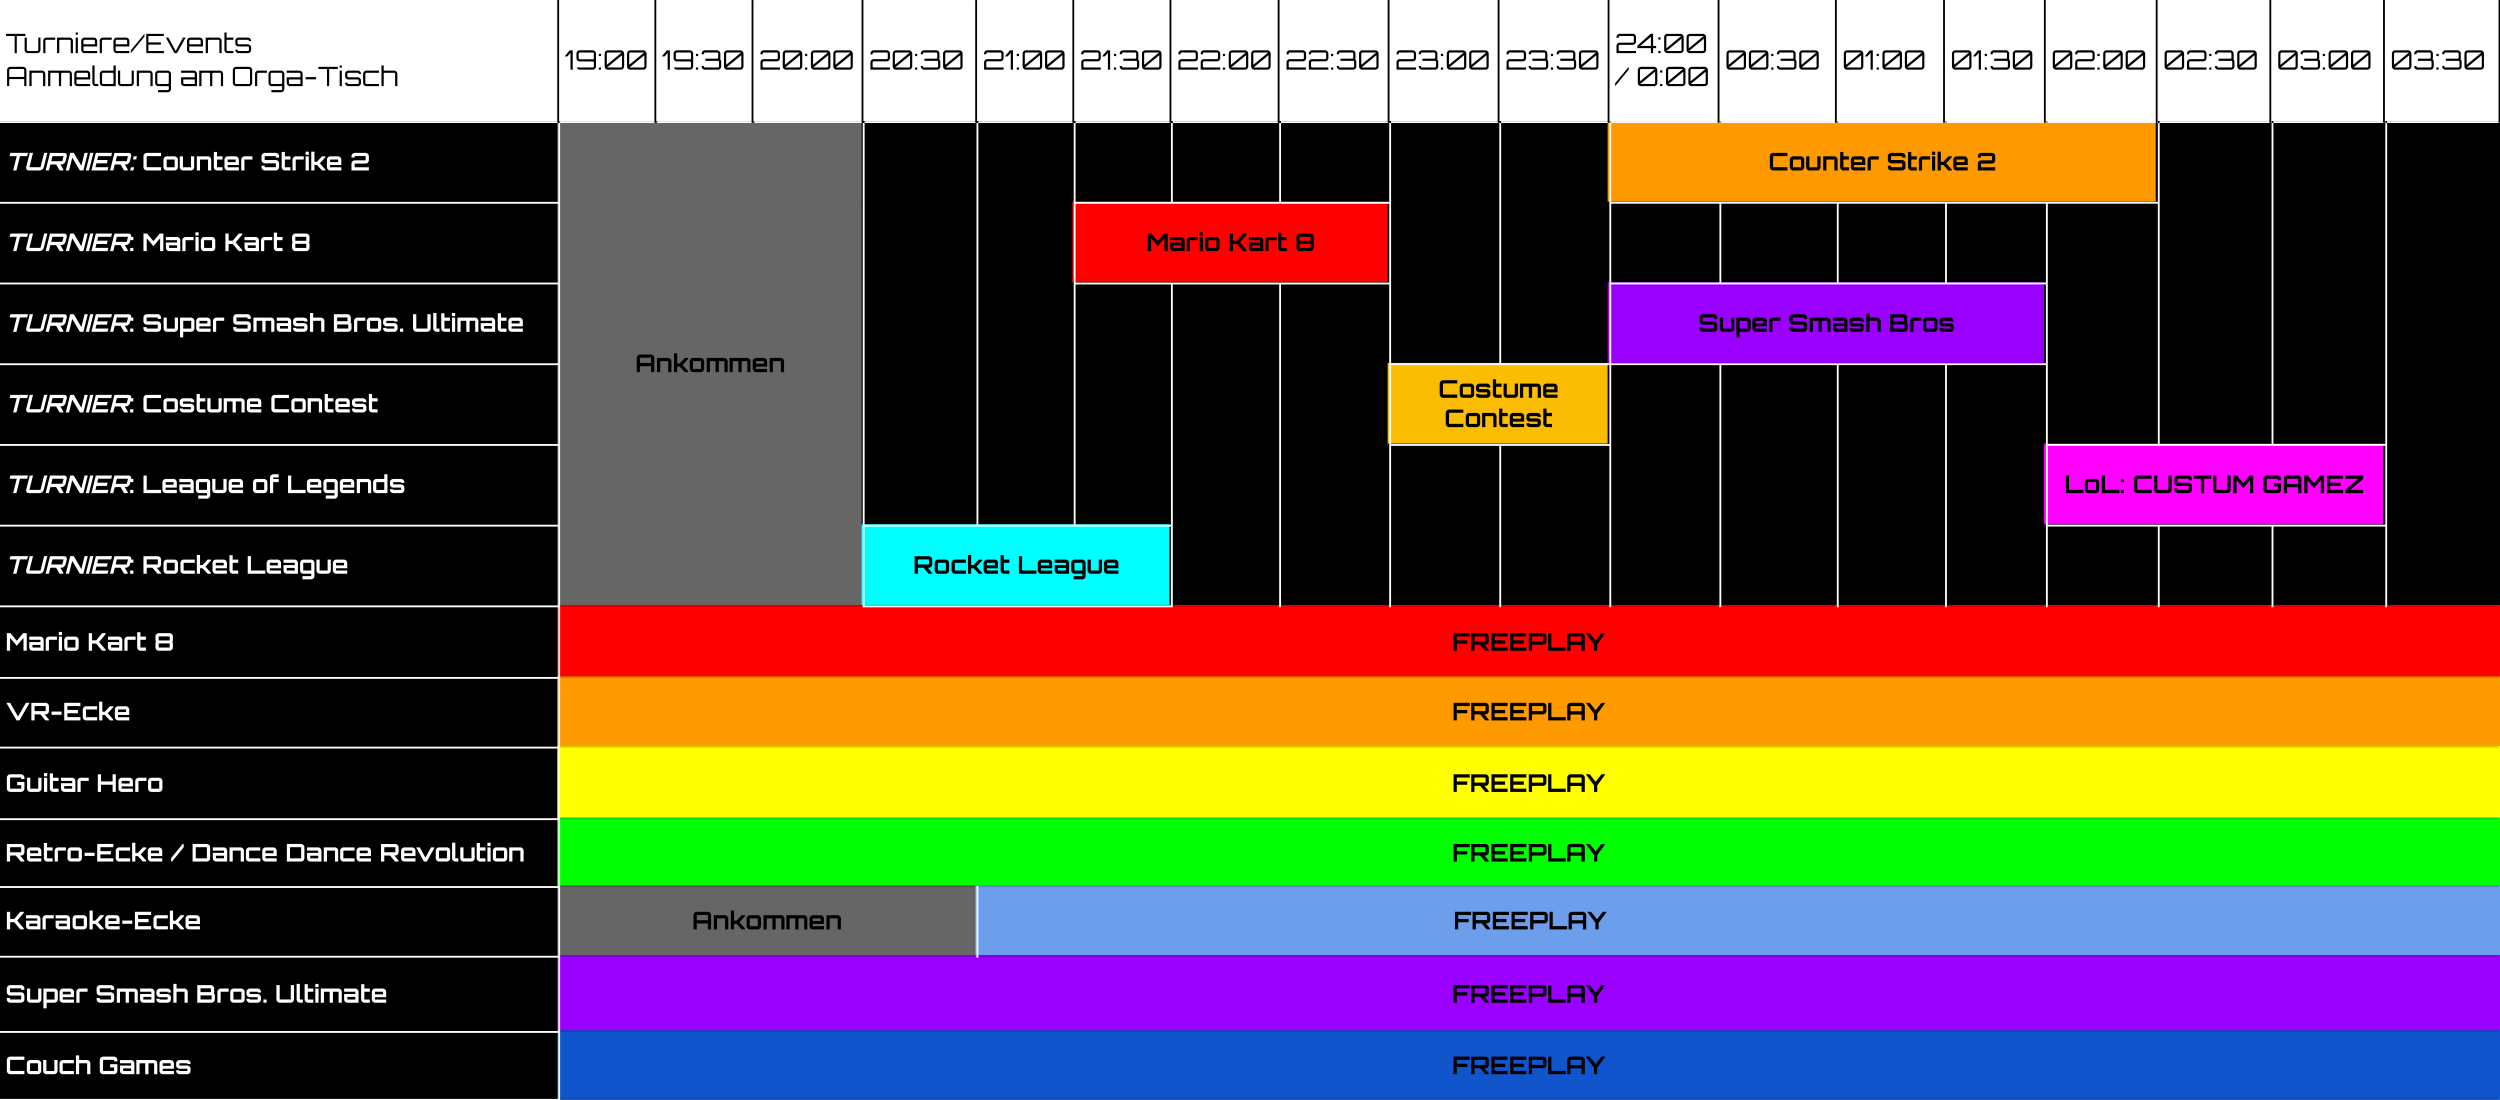 <?xml version="1.0" encoding="UTF-8"?>
<svg width="840.88pt" height="370pt" version="1.1" viewBox="0 0 840.88 370" xmlns="http://www.w3.org/2000/svg" xmlns:xlink="http://www.w3.org/1999/xlink">
 <defs>
  <g id="glyph-0-0">
   <path d="m3.078 0v-5.766h-2.891v-0.734h6.5v0.734h-2.891v5.766z"/>
  </g>
  <g id="glyph-0-1">
   <path d="m1.578 0c-0.211 0-0.398-0.047-0.562-0.141-0.156-0.102-0.289-0.238-0.391-0.406-0.094-0.164-0.141-0.348-0.141-0.547v-4.141h0.734v4.141c0 0.094 0.031 0.18 0.094 0.25 0.07 0.074 0.16 0.109 0.266 0.109h3.141c0.094 0 0.176-0.035 0.25-0.109 0.07-0.07 0.109-0.156 0.109-0.25v-4.141h0.734v4.141c0 0.199-0.055 0.383-0.156 0.547-0.094 0.168-0.227 0.305-0.391 0.406-0.168 0.094-0.352 0.141-0.547 0.141z"/>
  </g>
  <g id="glyph-0-2">
   <path d="m0.469 0v-4.141c0-0.195 0.047-0.379 0.141-0.547 0.102-0.164 0.238-0.297 0.406-0.391 0.164-0.102 0.348-0.156 0.547-0.156h2.938v0.734h-2.938c-0.094 0-0.18 0.039-0.25 0.109-0.074 0.062-0.109 0.148-0.109 0.25v4.141z"/>
  </g>
  <g id="glyph-0-3">
   <path d="m0.484 0v-5.234h4.25c0.195 0 0.379 0.055 0.547 0.156 0.164 0.094 0.297 0.227 0.391 0.391 0.102 0.168 0.156 0.352 0.156 0.547v4.141h-0.75v-4.141c0-0.102-0.039-0.188-0.109-0.25-0.062-0.07-0.141-0.109-0.234-0.109h-3.141c-0.105 0-0.195 0.039-0.266 0.109-0.062 0.062-0.094 0.148-0.094 0.25v4.141z"/>
  </g>
  <g id="glyph-0-4">
   <path d="m0.469 0v-5.234h0.734v5.234zm0-6.219v-0.734h0.734v0.734z"/>
  </g>
  <g id="glyph-0-5">
   <path d="m1.547 0c-0.199 0-0.383-0.047-0.547-0.141-0.156-0.102-0.289-0.238-0.391-0.406-0.105-0.164-0.156-0.348-0.156-0.547v-3.047c0-0.195 0.051-0.379 0.156-0.547 0.102-0.164 0.234-0.297 0.391-0.391 0.164-0.102 0.348-0.156 0.547-0.156h3.156c0.195 0 0.379 0.055 0.547 0.156 0.164 0.094 0.297 0.227 0.391 0.391 0.102 0.168 0.156 0.352 0.156 0.547v1.891h-4.594v1.156c0 0.094 0.031 0.18 0.094 0.25 0.07 0.074 0.156 0.109 0.25 0.109h4.25v0.734zm-0.344-2.984h3.844v-1.156c0-0.102-0.039-0.188-0.109-0.25-0.062-0.07-0.141-0.109-0.234-0.109h-3.156c-0.094 0-0.18 0.039-0.25 0.109-0.062 0.062-0.094 0.148-0.094 0.25z"/>
  </g>
  <g id="glyph-0-6">
   <path d="m0.047 0v-0.953l4.516-5.484 0.062-0.062v0.938l-4.5 5.469z"/>
  </g>
  <g id="glyph-0-7">
   <path d="m0.531 0v-6.5h5.922v0.734h-5.203v2.141h4.188v0.75h-4.188v2.141h5.203v0.734z"/>
  </g>
  <g id="glyph-0-8">
   <path d="m3.078 0-2.891-5.234h0.875l2.453 4.516 2.453-4.516h0.875l-2.906 5.234z"/>
  </g>
  <g id="glyph-0-9">
   <path d="m1.578 0c-0.211 0-0.398-0.047-0.562-0.141-0.168-0.102-0.297-0.238-0.391-0.406-0.094-0.164-0.141-0.348-0.141-0.547v-5.859h0.734v1.719h2.266v0.734h-2.266v3.406c0 0.094 0.031 0.18 0.094 0.25 0.07 0.074 0.16 0.109 0.266 0.109h1.906v0.734z"/>
  </g>
  <g id="glyph-0-10">
   <path d="m1.531 0c-0.199 0-0.383-0.047-0.547-0.141-0.168-0.102-0.305-0.238-0.406-0.406-0.094-0.164-0.141-0.348-0.141-0.547v-0.078h0.734v0.078c0 0.094 0.031 0.18 0.094 0.25 0.07 0.074 0.16 0.109 0.266 0.109h3.141c0.094 0 0.172-0.035 0.234-0.109 0.07-0.07 0.109-0.156 0.109-0.25v-0.797c0-0.102-0.039-0.188-0.109-0.25-0.062-0.07-0.141-0.109-0.234-0.109h-3.141c-0.199 0-0.383-0.047-0.547-0.141-0.168-0.102-0.305-0.238-0.406-0.406-0.094-0.164-0.141-0.348-0.141-0.547v-0.797c0-0.195 0.047-0.379 0.141-0.547 0.102-0.164 0.238-0.297 0.406-0.391 0.164-0.102 0.348-0.156 0.547-0.156h3.141c0.195 0 0.379 0.055 0.547 0.156 0.164 0.094 0.297 0.227 0.391 0.391 0.102 0.168 0.156 0.352 0.156 0.547v0.062h-0.75v-0.062c0-0.102-0.039-0.188-0.109-0.25-0.062-0.07-0.141-0.109-0.234-0.109h-3.141c-0.105 0-0.195 0.039-0.266 0.109-0.062 0.062-0.094 0.148-0.094 0.25v0.797c0 0.094 0.031 0.18 0.094 0.25 0.07 0.074 0.16 0.109 0.266 0.109h3.141c0.195 0 0.379 0.055 0.547 0.156 0.164 0.094 0.297 0.227 0.391 0.391 0.102 0.168 0.156 0.352 0.156 0.547v0.797c0 0.199-0.055 0.383-0.156 0.547-0.094 0.168-0.227 0.305-0.391 0.406-0.168 0.094-0.352 0.141-0.547 0.141z"/>
  </g>
  <g id="glyph-0-11">
   <path d="m0.531 0v-5.422c0-0.195 0.047-0.379 0.141-0.547 0.094-0.164 0.223-0.297 0.391-0.391 0.164-0.094 0.348-0.141 0.547-0.141h4.328c0.195 0 0.379 0.047 0.547 0.141 0.164 0.094 0.297 0.227 0.391 0.391 0.102 0.168 0.156 0.352 0.156 0.547v5.422h-0.734v-2.375h-5.047v2.375zm0.719-3.109h5.047v-2.312c0-0.094-0.039-0.172-0.109-0.234-0.062-0.07-0.148-0.109-0.25-0.109h-4.328c-0.094 0-0.18 0.039-0.25 0.109-0.074 0.062-0.109 0.141-0.109 0.234z"/>
  </g>
  <g id="glyph-0-12">
   <path d="m0.484 0v-5.234h6.922c0.207 0 0.391 0.055 0.547 0.156 0.164 0.094 0.297 0.227 0.391 0.391 0.102 0.168 0.156 0.352 0.156 0.547v4.141h-0.734v-4.141c0-0.102-0.039-0.188-0.109-0.25-0.074-0.07-0.156-0.109-0.25-0.109h-2.172c-0.105 0-0.195 0.039-0.266 0.109-0.062 0.062-0.094 0.148-0.094 0.25v4.141h-0.75v-4.141c0-0.102-0.039-0.188-0.109-0.25-0.062-0.07-0.141-0.109-0.234-0.109h-2.188c-0.105 0-0.195 0.039-0.266 0.109-0.062 0.062-0.094 0.148-0.094 0.25v4.141z"/>
  </g>
  <g id="glyph-0-13">
   <path d="m1.562 0c-0.199 0-0.383-0.047-0.547-0.141-0.168-0.102-0.305-0.238-0.406-0.406-0.094-0.164-0.141-0.348-0.141-0.547v-5.859h0.734v5.859c0 0.094 0.035 0.18 0.109 0.25 0.07 0.074 0.156 0.109 0.25 0.109h0.891v0.734z"/>
  </g>
  <g id="glyph-0-14">
   <path d="m1.312 0c-0.211 0-0.398-0.047-0.562-0.141-0.168-0.102-0.305-0.238-0.406-0.406-0.094-0.164-0.141-0.348-0.141-0.547v-3.047c0-0.195 0.047-0.379 0.141-0.547 0.102-0.164 0.238-0.297 0.406-0.391 0.164-0.102 0.352-0.156 0.562-0.156h3.484v-1.719h0.75v6.953zm0-0.734h3.141c0.094 0 0.172-0.035 0.234-0.109 0.07-0.07 0.109-0.156 0.109-0.25v-3.047c0-0.102-0.039-0.188-0.109-0.25-0.062-0.07-0.141-0.109-0.234-0.109h-3.141c-0.094 0-0.18 0.039-0.25 0.109-0.074 0.062-0.109 0.148-0.109 0.25v3.047c0 0.094 0.035 0.18 0.109 0.25 0.07 0.074 0.156 0.109 0.25 0.109z"/>
  </g>
  <g id="glyph-0-15">
   <path d="m1.344 2.062v-0.75h3.266c0.094 0 0.172-0.039 0.234-0.109 0.07-0.062 0.109-0.141 0.109-0.234v-0.969h-3.484c-0.199 0-0.383-0.047-0.547-0.141-0.168-0.102-0.305-0.238-0.406-0.406-0.094-0.164-0.141-0.348-0.141-0.547v-3.047c0-0.195 0.047-0.379 0.141-0.547 0.102-0.164 0.238-0.297 0.406-0.391 0.164-0.102 0.348-0.156 0.547-0.156h3.141c0.195 0 0.379 0.055 0.547 0.156 0.164 0.094 0.297 0.227 0.391 0.391 0.102 0.168 0.156 0.352 0.156 0.547v5.109c0 0.195-0.055 0.379-0.156 0.547-0.094 0.164-0.227 0.297-0.391 0.391-0.168 0.102-0.352 0.156-0.547 0.156zm0.125-2.797h3.141c0.094 0 0.172-0.035 0.234-0.109 0.07-0.07 0.109-0.156 0.109-0.25v-3.047c0-0.102-0.039-0.188-0.109-0.25-0.062-0.07-0.141-0.109-0.234-0.109h-3.141c-0.105 0-0.195 0.039-0.266 0.109-0.062 0.062-0.094 0.148-0.094 0.25v3.047c0 0.094 0.031 0.18 0.094 0.25 0.07 0.074 0.16 0.109 0.266 0.109z"/>
  </g>
  <g id="glyph-0-17">
   <path d="m1.562 0c-0.199 0-0.383-0.047-0.547-0.141-0.168-0.102-0.305-0.238-0.406-0.406-0.094-0.164-0.141-0.348-0.141-0.547v-1.891h4.594v-1.156c0-0.102-0.039-0.188-0.109-0.25-0.074-0.07-0.156-0.109-0.25-0.109h-4.234v-0.734h4.234c0.207 0 0.395 0.055 0.562 0.156 0.164 0.094 0.297 0.227 0.391 0.391 0.102 0.168 0.156 0.352 0.156 0.547v4.141zm0-0.734h3.5v-1.516h-3.859v1.156c0 0.094 0.035 0.18 0.109 0.25 0.07 0.074 0.156 0.109 0.25 0.109z"/>
  </g>
  <g id="glyph-0-18">
   <path d="m1.578 0c-0.211 0-0.398-0.047-0.562-0.141-0.156-0.094-0.289-0.223-0.391-0.391-0.094-0.164-0.141-0.348-0.141-0.547v-4.344c0-0.195 0.047-0.379 0.141-0.547 0.102-0.164 0.234-0.297 0.391-0.391 0.164-0.094 0.352-0.141 0.562-0.141h4.328c0.195 0 0.379 0.047 0.547 0.141 0.164 0.094 0.297 0.227 0.391 0.391 0.094 0.168 0.141 0.352 0.141 0.547v4.344c0 0.199-0.047 0.383-0.141 0.547-0.094 0.168-0.227 0.297-0.391 0.391-0.168 0.094-0.352 0.141-0.547 0.141zm0-0.734h4.328c0.094 0 0.176-0.031 0.25-0.094 0.07-0.07 0.109-0.156 0.109-0.25v-4.344c0-0.094-0.039-0.172-0.109-0.234-0.074-0.07-0.156-0.109-0.25-0.109h-4.328c-0.105 0-0.195 0.039-0.266 0.109-0.062 0.062-0.094 0.141-0.094 0.234v4.344c0 0.094 0.031 0.18 0.094 0.25 0.07 0.062 0.16 0.094 0.266 0.094z"/>
  </g>
  <g id="glyph-0-19">
   <path d="m0.531-2.297v-0.75h3.531v0.75z"/>
  </g>
  <g id="glyph-0-20">
   <path d="m1.547 0c-0.199 0-0.383-0.047-0.547-0.141-0.156-0.102-0.289-0.238-0.391-0.406-0.105-0.164-0.156-0.348-0.156-0.547v-3.047c0-0.195 0.051-0.379 0.156-0.547 0.102-0.164 0.234-0.297 0.391-0.391 0.164-0.102 0.348-0.156 0.547-0.156h4.234v0.734h-4.234c-0.094 0-0.18 0.039-0.25 0.109-0.062 0.062-0.094 0.148-0.094 0.25v3.047c0 0.094 0.031 0.18 0.094 0.25 0.07 0.074 0.156 0.109 0.25 0.109h4.25v0.734z"/>
  </g>
  <g id="glyph-0-21">
   <path d="m0.484 0v-6.953h0.75v1.719h3.5c0.195 0 0.379 0.055 0.547 0.156 0.164 0.094 0.297 0.227 0.391 0.391 0.102 0.168 0.156 0.352 0.156 0.547v4.141h-0.75v-4.141c0-0.102-0.039-0.188-0.109-0.25-0.062-0.07-0.141-0.109-0.234-0.109h-3.141c-0.105 0-0.195 0.039-0.266 0.109-0.062 0.062-0.094 0.148-0.094 0.25v4.141z"/>
  </g>
  <g id="glyph-0-22">
   <path d="m1.984 0v-5.672l-1.016 1.203h-0.953l1.703-2.031h1.016v6.5z"/>
  </g>
  <g id="glyph-0-23">
   <path d="m1.562 0c-0.156 0-0.309-0.031-0.453-0.094-0.137-0.062-0.258-0.148-0.359-0.266-0.105-0.113-0.18-0.238-0.219-0.375h5.406c0.102 0 0.188-0.035 0.25-0.109 0.07-0.07 0.109-0.156 0.109-0.25v-1.312c0-0.094-0.039-0.172-0.109-0.234-0.062-0.07-0.148-0.109-0.25-0.109h-4.375c-0.211 0-0.398-0.047-0.562-0.141-0.156-0.102-0.289-0.238-0.391-0.406-0.105-0.164-0.156-0.348-0.156-0.547v-1.562c0-0.207 0.051-0.395 0.156-0.562 0.102-0.164 0.234-0.297 0.391-0.391 0.164-0.102 0.352-0.156 0.562-0.156h4.375c0.195 0 0.379 0.055 0.547 0.156 0.164 0.094 0.297 0.227 0.391 0.391 0.102 0.168 0.156 0.355 0.156 0.562v4.312c0 0.199-0.055 0.383-0.156 0.547-0.094 0.168-0.227 0.305-0.391 0.406-0.168 0.094-0.352 0.141-0.547 0.141zm0-3.5h4.734v-1.906c0-0.094-0.039-0.176-0.109-0.25-0.062-0.07-0.148-0.109-0.25-0.109h-4.375c-0.094 0-0.18 0.039-0.25 0.109-0.074 0.074-0.109 0.156-0.109 0.25v1.562c0 0.094 0.035 0.18 0.109 0.25 0.07 0.062 0.156 0.094 0.25 0.094z"/>
  </g>
  <g id="glyph-0-24">
   <path d="m0.484-4.562v-0.75h0.75v0.75zm0 4.562v-0.734h0.75v0.734z"/>
  </g>
  <g id="glyph-0-25">
   <path d="m1.609 0c-0.211 0-0.398-0.047-0.562-0.141-0.168-0.102-0.297-0.238-0.391-0.406-0.094-0.164-0.141-0.348-0.141-0.547v-4.312c0-0.195 0.047-0.379 0.141-0.547 0.094-0.164 0.223-0.297 0.391-0.391 0.164-0.102 0.352-0.156 0.562-0.156h4.375c0.195 0 0.379 0.055 0.547 0.156 0.164 0.094 0.297 0.227 0.391 0.391 0.102 0.168 0.156 0.352 0.156 0.547v4.312c0 0.199-0.055 0.383-0.156 0.547-0.094 0.168-0.227 0.305-0.391 0.406-0.168 0.094-0.352 0.141-0.547 0.141zm-0.266-0.734h4.641c0.094 0 0.176-0.035 0.25-0.109 0.07-0.07 0.109-0.156 0.109-0.25v-3.766zm-0.094-0.906 4.984-4.109h-4.625c-0.094 0-0.18 0.039-0.25 0.109-0.074 0.062-0.109 0.141-0.109 0.234z"/>
  </g>
  <g id="glyph-0-26">
   <path d="m1.578 0c-0.211 0-0.398-0.047-0.562-0.141-0.156-0.102-0.289-0.238-0.391-0.406-0.094-0.164-0.141-0.348-0.141-0.547v-0.141h0.75v0.141c0 0.094 0.031 0.18 0.094 0.25 0.07 0.074 0.156 0.109 0.25 0.109h4.375c0.102 0 0.188-0.035 0.25-0.109 0.07-0.07 0.109-0.156 0.109-0.25v-1.5c0-0.102-0.039-0.188-0.109-0.25-0.062-0.07-0.148-0.109-0.25-0.109h-4.234v-0.734h3.953c0.094 0 0.176-0.035 0.25-0.109 0.07-0.07 0.109-0.156 0.109-0.25v-1.359c0-0.094-0.039-0.176-0.109-0.25-0.074-0.07-0.156-0.109-0.25-0.109h-4.094c-0.094 0-0.18 0.039-0.25 0.109-0.062 0.074-0.094 0.156-0.094 0.25v0.234h-0.75v-0.234c0-0.207 0.047-0.395 0.141-0.562 0.102-0.164 0.234-0.297 0.391-0.391 0.164-0.102 0.352-0.156 0.562-0.156h4.094c0.207 0 0.391 0.055 0.547 0.156 0.164 0.094 0.297 0.227 0.391 0.391 0.102 0.168 0.156 0.355 0.156 0.562v1.359c0 0.086-0.012 0.168-0.031 0.25-0.023 0.086-0.047 0.156-0.078 0.219 0.145 0.148 0.242 0.309 0.297 0.484 0.062 0.18 0.094 0.344 0.094 0.5v1.5c0 0.199-0.055 0.383-0.156 0.547-0.094 0.168-0.227 0.305-0.391 0.406-0.156 0.094-0.34 0.141-0.547 0.141z"/>
  </g>
  <g id="glyph-0-27">
   <path d="m0.516 0v-2.438c0-0.207 0.047-0.395 0.141-0.562 0.094-0.164 0.223-0.297 0.391-0.391 0.164-0.094 0.352-0.141 0.562-0.141h4.375c0.094 0 0.176-0.031 0.25-0.094 0.07-0.07 0.109-0.16 0.109-0.266v-1.516c0-0.094-0.039-0.176-0.109-0.25-0.074-0.07-0.156-0.109-0.25-0.109h-4.375c-0.094 0-0.18 0.039-0.25 0.109-0.074 0.074-0.109 0.156-0.109 0.25v0.25h-0.734v-0.25c0-0.207 0.047-0.395 0.141-0.562 0.094-0.164 0.223-0.297 0.391-0.391 0.164-0.102 0.352-0.156 0.562-0.156h4.375c0.195 0 0.379 0.055 0.547 0.156 0.164 0.094 0.297 0.227 0.391 0.391 0.102 0.168 0.156 0.355 0.156 0.562v1.516c0 0.211-0.055 0.398-0.156 0.562-0.094 0.156-0.227 0.289-0.391 0.391-0.168 0.094-0.352 0.141-0.547 0.141h-4.375c-0.094 0-0.18 0.039-0.25 0.109-0.074 0.074-0.109 0.156-0.109 0.25v1.344c0 0.094 0.035 0.18 0.109 0.25 0.07 0.074 0.156 0.109 0.25 0.109h5.469v0.734z"/>
  </g>
  <g id="glyph-0-28">
   <path d="m4.594 0v-1.688h-4.547v-0.828l4.453-4h0.828v4.094h1.016v0.734h-1.016v1.688zm-3.594-2.422h3.594v-3.094z"/>
  </g>
  <g id="glyph-1-0">
   <path d="m2.578 0 1.203-4.828h-2.406l0.281-1.094h5.906l-0.281 1.094h-2.406l-1.203 4.828z"/>
  </g>
  <g id="glyph-1-1">
   <path d="m1.594 0c-0.211 0-0.391-0.051-0.547-0.156-0.148-0.102-0.25-0.238-0.312-0.406-0.062-0.176-0.07-0.367-0.016-0.578l1.203-4.781h1.094l-1.188 4.734c0 0.023 0.004 0.043 0.016 0.062 0.02 0.023 0.039 0.031 0.062 0.031h3.531c0.031 0 0.055-0.008 0.078-0.031 0.031-0.02 0.047-0.039 0.047-0.062l1.188-4.734h1.094l-1.203 4.781c-0.055 0.211-0.152 0.402-0.297 0.578-0.148 0.168-0.32 0.305-0.516 0.406-0.199 0.105-0.402 0.156-0.609 0.156z"/>
  </g>
  <g id="glyph-1-2">
   <path d="m5.172 0-1.25-2.125h1.422l1.094 1.828-0.078 0.297zm-4.719 0 1.484-5.906h4.781c0.207 0 0.383 0.055 0.531 0.156 0.145 0.105 0.242 0.246 0.297 0.422 0.062 0.168 0.066 0.355 0.016 0.562l-0.391 1.594c-0.055 0.211-0.156 0.402-0.312 0.578-0.148 0.18-0.32 0.32-0.516 0.422-0.188 0.094-0.387 0.141-0.594 0.141l-3.703 0.016-0.5 2.016zm1.969-3.125h3.531c0.031 0 0.055-0.004 0.078-0.016 0.031-0.02 0.051-0.047 0.062-0.078l0.375-1.5c0-0.031-0.012-0.055-0.031-0.078-0.012-0.02-0.031-0.031-0.062-0.031h-3.531c-0.023 0-0.047 0.012-0.078 0.031-0.023 0.023-0.031 0.047-0.031 0.078l-0.375 1.5c-0.012 0.031-0.012 0.059 0 0.078 0.02 0.012 0.039 0.016 0.062 0.016z"/>
  </g>
  <g id="glyph-1-3">
   <path d="m0.453 0 1.484-5.922h1.203l2.547 4.328 1.078-4.328h1.094l-1.484 5.922h-1.188l-2.562-4.328-1.078 4.328z"/>
  </g>
  <g id="glyph-1-4">
   <path d="m0.344 0 1.484-5.922h1.078l-1.484 5.922z"/>
  </g>
  <g id="glyph-1-5">
   <path d="m0.484 0 1.484-5.922h5.438l-0.281 1.094h-4.359l-0.328 1.312h3.516l-0.266 1.109h-3.516l-0.328 1.312h4.359l-0.281 1.094z"/>
  </g>
  <g id="glyph-1-6">
   <path d="m1.359-3.703 0.281-1.078h1.078l-0.281 1.078zm-0.922 3.703 0.266-1.078h1.078l-0.266 1.078z"/>
  </g>
  <g id="glyph-2-0">
   <path d="m1.609 0c-0.211 0-0.402-0.051-0.578-0.156-0.18-0.102-0.32-0.238-0.422-0.406-0.105-0.176-0.156-0.367-0.156-0.578v-3.641c0-0.207 0.051-0.395 0.156-0.562 0.102-0.176 0.242-0.316 0.422-0.422 0.176-0.102 0.367-0.156 0.578-0.156h4.75v1.094h-4.531c-0.086 0-0.152 0.027-0.203 0.078-0.055 0.055-0.078 0.125-0.078 0.219v3.156c0 0.086 0.023 0.152 0.078 0.203 0.051 0.055 0.117 0.078 0.203 0.078h4.531v1.094z"/>
  </g>
  <g id="glyph-2-1">
   <path d="m1.547 0c-0.211 0-0.398-0.051-0.562-0.156-0.168-0.102-0.305-0.238-0.406-0.406-0.105-0.176-0.156-0.367-0.156-0.578v-2.484c0-0.207 0.051-0.395 0.156-0.562 0.102-0.176 0.238-0.316 0.406-0.422 0.164-0.102 0.352-0.156 0.562-0.156h2.578c0.207 0 0.395 0.055 0.562 0.156 0.176 0.105 0.316 0.246 0.422 0.422 0.102 0.168 0.156 0.355 0.156 0.562v2.484c0 0.211-0.055 0.402-0.156 0.578-0.105 0.168-0.242 0.305-0.406 0.406-0.168 0.105-0.359 0.156-0.578 0.156zm0.047-1.078h2.484c0.031 0 0.055-0.008 0.078-0.031 0.02-0.02 0.031-0.039 0.031-0.062v-2.422c0-0.02-0.012-0.039-0.031-0.062-0.023-0.02-0.047-0.031-0.078-0.031h-2.484c-0.031 0-0.059 0.012-0.078 0.031-0.012 0.023-0.016 0.043-0.016 0.062v2.422c0 0.023 0.004 0.043 0.016 0.062 0.02 0.023 0.047 0.031 0.078 0.031z"/>
  </g>
  <g id="glyph-2-2">
   <path d="m1.562 0c-0.211 0-0.402-0.051-0.578-0.156-0.168-0.102-0.305-0.238-0.406-0.406-0.094-0.176-0.141-0.367-0.141-0.578v-3.625h1.078v3.594c0 0.023 0.004 0.043 0.016 0.062 0.02 0.023 0.047 0.031 0.078 0.031h2.484c0.031 0 0.055-0.008 0.078-0.031 0.02-0.02 0.031-0.039 0.031-0.062v-3.594h1.078v3.625c0 0.211-0.055 0.402-0.156 0.578-0.105 0.168-0.242 0.305-0.406 0.406-0.168 0.105-0.359 0.156-0.578 0.156z"/>
  </g>
  <g id="glyph-2-3">
   <path d="m0.438 0v-4.766h3.719c0.207 0 0.395 0.055 0.562 0.156 0.176 0.105 0.312 0.246 0.406 0.422 0.102 0.168 0.156 0.355 0.156 0.562v3.625h-1.078v-3.594c0-0.02-0.012-0.039-0.031-0.062-0.012-0.02-0.031-0.031-0.062-0.031h-2.484c-0.031 0-0.059 0.012-0.078 0.031-0.023 0.023-0.031 0.043-0.031 0.062v3.594z"/>
  </g>
  <g id="glyph-2-4">
   <path d="m1.562 0c-0.211 0-0.398-0.051-0.562-0.156-0.168-0.102-0.305-0.238-0.406-0.406-0.105-0.176-0.156-0.367-0.156-0.578v-5.094h1.078v1.469h1.859v1.078h-1.859v2.516c0 0.023 0.004 0.043 0.016 0.062 0.02 0.023 0.047 0.031 0.078 0.031h1.766v1.078z"/>
  </g>
  <g id="glyph-2-5">
   <path d="m1.547 0c-0.211 0-0.398-0.051-0.562-0.156-0.168-0.102-0.305-0.238-0.406-0.406-0.105-0.176-0.156-0.367-0.156-0.578v-2.484c0-0.207 0.051-0.395 0.156-0.562 0.102-0.176 0.238-0.316 0.406-0.422 0.164-0.102 0.352-0.156 0.562-0.156h2.578c0.207 0 0.395 0.055 0.562 0.156 0.176 0.105 0.316 0.246 0.422 0.422 0.102 0.168 0.156 0.355 0.156 0.562v1.781h-3.766v0.672c0 0.023 0.004 0.043 0.016 0.062 0.02 0.023 0.047 0.031 0.078 0.031h3.672v1.078zm-0.047-2.812h2.688v-0.781c0-0.02-0.012-0.039-0.031-0.062-0.023-0.02-0.047-0.031-0.078-0.031h-2.484c-0.031 0-0.059 0.012-0.078 0.031-0.012 0.023-0.016 0.043-0.016 0.062z"/>
  </g>
  <g id="glyph-2-6">
   <path d="m0.422 0v-3.625c0-0.207 0.051-0.395 0.156-0.562 0.102-0.176 0.238-0.316 0.406-0.422 0.176-0.102 0.367-0.156 0.578-0.156h2.641v1.078h-2.594c-0.031 0-0.059 0.012-0.078 0.031-0.023 0.023-0.031 0.043-0.031 0.062v3.594z"/>
  </g>
  <g id="glyph-2-8">
   <path d="m1.578 0c-0.211 0-0.402-0.051-0.578-0.156-0.168-0.102-0.305-0.238-0.406-0.406-0.105-0.176-0.156-0.367-0.156-0.578v-0.453h1.078v0.406c0 0.023 0.008 0.043 0.031 0.062 0.02 0.023 0.047 0.031 0.078 0.031h3.531c0.031 0 0.055-0.008 0.078-0.031 0.02-0.02 0.031-0.039 0.031-0.062v-1.125c0-0.031-0.012-0.051-0.031-0.062-0.023-0.02-0.047-0.031-0.078-0.031h-3.578c-0.211 0-0.402-0.051-0.578-0.156-0.168-0.102-0.305-0.238-0.406-0.406-0.105-0.176-0.156-0.375-0.156-0.594v-1.219c0-0.207 0.051-0.395 0.156-0.562 0.102-0.176 0.238-0.316 0.406-0.422 0.176-0.102 0.367-0.156 0.578-0.156h3.625c0.207 0 0.398 0.055 0.578 0.156 0.176 0.105 0.316 0.246 0.422 0.422 0.102 0.168 0.156 0.355 0.156 0.562v0.453h-1.094v-0.391c0-0.031-0.012-0.055-0.031-0.078-0.023-0.02-0.047-0.031-0.078-0.031h-3.531c-0.031 0-0.059 0.012-0.078 0.031-0.023 0.023-0.031 0.047-0.031 0.078v1.125c0 0.023 0.008 0.043 0.031 0.062 0.02 0.012 0.047 0.016 0.078 0.016h3.578c0.207 0 0.398 0.055 0.578 0.156 0.176 0.105 0.316 0.246 0.422 0.422 0.102 0.18 0.156 0.371 0.156 0.578v1.219c0 0.211-0.055 0.402-0.156 0.578-0.105 0.168-0.246 0.305-0.422 0.406-0.18 0.105-0.371 0.156-0.578 0.156z"/>
  </g>
  <g id="glyph-2-9">
   <path d="m0.422 0v-4.766h1.078v4.766zm0-5.25v-1.078h1.078v1.078z"/>
  </g>
  <g id="glyph-2-10">
   <path d="m0.438 0v-6.328h1.078v3.406h0.844l1.703-1.844h1.156v0.297l-1.891 2.078 1.875 2.094v0.297h-1.141l-1.703-1.844h-0.844v1.844z"/>
  </g>
  <g id="glyph-2-11">
   <path d="m0.469 0v-2.266c0-0.219 0.051-0.41 0.156-0.578 0.102-0.164 0.238-0.301 0.406-0.406 0.176-0.102 0.367-0.156 0.578-0.156h3.547c0.02 0 0.039-0.004 0.062-0.016 0.02-0.02 0.031-0.047 0.031-0.078v-1.25c0-0.02-0.012-0.039-0.031-0.062-0.023-0.02-0.043-0.031-0.062-0.031h-3.516c-0.023 0-0.043 0.012-0.062 0.031-0.023 0.023-0.031 0.043-0.031 0.062v0.406h-1.078v-0.438c0-0.219 0.051-0.41 0.156-0.578 0.102-0.164 0.238-0.301 0.406-0.406 0.176-0.102 0.367-0.156 0.578-0.156h3.578c0.207 0 0.398 0.055 0.578 0.156 0.176 0.105 0.312 0.242 0.406 0.406 0.102 0.168 0.156 0.359 0.156 0.578v1.328c0 0.211-0.055 0.402-0.156 0.578-0.094 0.168-0.23 0.305-0.406 0.406-0.18 0.105-0.371 0.156-0.578 0.156h-3.547c-0.023 0-0.043 0.012-0.062 0.031-0.023 0.012-0.031 0.031-0.031 0.062v1.047c0 0.023 0.008 0.043 0.031 0.062 0.02 0.023 0.039 0.031 0.062 0.031h4.688v1.078z"/>
  </g>
  <g id="glyph-2-12">
   <path d="m0.438-3.703v-1.078h1.078v1.078zm0 3.703v-1.078h1.078v1.078z"/>
  </g>
  <g id="glyph-2-13">
   <path d="m0.453 0v-5.922h1.203l2.141 2.562 2.141-2.562h1.203v5.922h-1.094v-4.344l-2.25 2.672-2.25-2.656v4.328z"/>
  </g>
  <g id="glyph-2-14">
   <path d="m1.562 0c-0.211 0-0.402-0.051-0.578-0.156-0.168-0.102-0.305-0.238-0.406-0.406-0.105-0.176-0.156-0.367-0.156-0.578v-1.781h3.766v-0.672c0-0.02-0.012-0.039-0.031-0.062-0.012-0.02-0.031-0.031-0.062-0.031h-3.672v-1.078h3.719c0.207 0 0.395 0.055 0.562 0.156 0.176 0.105 0.312 0.246 0.406 0.422 0.102 0.168 0.156 0.355 0.156 0.562v3.625zm0.047-1.078h2.578v-0.875h-2.688v0.781c0 0.023 0.008 0.043 0.031 0.062 0.02 0.023 0.047 0.031 0.078 0.031z"/>
  </g>
  <g id="glyph-2-15">
   <path d="m0.469 0v-5.922h1.094v2.406h1.391l2.016-2.406h1.188v0.312l-2.219 2.656 2.234 2.641v0.312h-1.203l-2.016-2.406h-1.391v2.406z"/>
  </g>
  <g id="glyph-2-16">
   <path d="m1.609 0c-0.211 0-0.402-0.051-0.578-0.156-0.168-0.102-0.305-0.238-0.406-0.406-0.105-0.176-0.156-0.367-0.156-0.578v-1.281c0-0.102 0.016-0.203 0.047-0.297 0.031-0.102 0.07-0.203 0.125-0.297-0.055-0.094-0.094-0.188-0.125-0.281-0.031-0.102-0.047-0.207-0.047-0.312v-1.172c0-0.219 0.051-0.41 0.156-0.578 0.102-0.164 0.238-0.301 0.406-0.406 0.176-0.102 0.367-0.156 0.578-0.156h3.578c0.188 0 0.359 0.043 0.516 0.125 0.156 0.086 0.289 0.199 0.406 0.344 0.113 0.137 0.188 0.293 0.219 0.469v1.375c0 0.199-0.059 0.398-0.172 0.594 0.113 0.18 0.172 0.375 0.172 0.594v1.281c0 0.211-0.055 0.402-0.156 0.578-0.105 0.168-0.246 0.305-0.422 0.406-0.168 0.105-0.355 0.156-0.562 0.156zm0.031-1.078h3.516c0.02 0 0.039-0.008 0.062-0.031 0.02-0.02 0.031-0.039 0.031-0.062v-1.203c0-0.031-0.012-0.051-0.031-0.062-0.023-0.02-0.043-0.031-0.062-0.031h-3.516c-0.023 0-0.043 0.012-0.062 0.031-0.023 0.012-0.031 0.031-0.031 0.062v1.203c0 0.023 0.008 0.043 0.031 0.062 0.02 0.023 0.039 0.031 0.062 0.031zm0-2.391h3.516c0.02 0 0.039-0.008 0.062-0.031 0.02-0.02 0.031-0.039 0.031-0.062v-1.172c0-0.031-0.012-0.051-0.031-0.062-0.023-0.02-0.043-0.031-0.062-0.031h-3.516c-0.023 0-0.043 0.012-0.062 0.031-0.023 0.012-0.031 0.031-0.031 0.062v1.172c0 0.023 0.008 0.043 0.031 0.062 0.02 0.023 0.039 0.031 0.062 0.031z"/>
  </g>
  <g id="glyph-2-17">
   <path d="m0.438 1.891v-6.656h3.719c0.207 0 0.395 0.055 0.562 0.156 0.176 0.105 0.312 0.246 0.406 0.422 0.102 0.168 0.156 0.355 0.156 0.562v2.484c0 0.211-0.055 0.402-0.156 0.578-0.094 0.168-0.23 0.305-0.406 0.406-0.168 0.105-0.355 0.156-0.562 0.156h-2.641v1.891zm1.188-2.969h2.484c0.031 0 0.051-0.008 0.062-0.031 0.02-0.02 0.031-0.039 0.031-0.062v-2.422c0-0.02-0.012-0.039-0.031-0.062-0.012-0.02-0.031-0.031-0.062-0.031h-2.484c-0.031 0-0.059 0.012-0.078 0.031-0.023 0.023-0.031 0.043-0.031 0.062v2.422c0 0.023 0.008 0.043 0.031 0.062 0.02 0.023 0.047 0.031 0.078 0.031z"/>
  </g>
  <g id="glyph-2-18">
   <path d="m0.438 0v-4.766h5.922c0.207 0 0.395 0.055 0.562 0.156 0.176 0.105 0.312 0.246 0.406 0.422 0.102 0.168 0.156 0.355 0.156 0.562v3.625h-1.062v-3.594c0-0.02-0.012-0.039-0.031-0.062-0.023-0.02-0.047-0.031-0.078-0.031h-1.703c-0.031 0-0.059 0.012-0.078 0.031-0.012 0.023-0.016 0.043-0.016 0.062v3.594h-1.094v-3.594c0-0.02-0.012-0.039-0.031-0.062-0.012-0.02-0.031-0.031-0.062-0.031h-1.703c-0.031 0-0.059 0.012-0.078 0.031-0.023 0.023-0.031 0.043-0.031 0.062v3.594z"/>
  </g>
  <g id="glyph-2-19">
   <path d="m1.531 0c-0.211 0-0.402-0.051-0.578-0.156-0.168-0.102-0.305-0.238-0.406-0.406-0.105-0.176-0.156-0.367-0.156-0.578v-0.172h1.078v0.141c0 0.023 0.008 0.043 0.031 0.062 0.02 0.023 0.039 0.031 0.062 0.031h2.5c0.02 0 0.039-0.008 0.062-0.031 0.02-0.02 0.031-0.039 0.031-0.062v-0.578c0-0.02-0.012-0.039-0.031-0.062-0.023-0.02-0.043-0.031-0.062-0.031h-2.531c-0.211 0-0.402-0.051-0.578-0.156-0.168-0.102-0.305-0.238-0.406-0.406-0.105-0.164-0.156-0.352-0.156-0.562v-0.656c0-0.207 0.051-0.395 0.156-0.562 0.102-0.176 0.238-0.316 0.406-0.422 0.176-0.102 0.367-0.156 0.578-0.156h2.562c0.219 0 0.41 0.055 0.578 0.156 0.176 0.105 0.316 0.246 0.422 0.422 0.102 0.168 0.156 0.355 0.156 0.562v0.172h-1.094v-0.141c0-0.02-0.012-0.039-0.031-0.062-0.023-0.02-0.043-0.031-0.062-0.031h-2.5c-0.023 0-0.043 0.012-0.062 0.031-0.023 0.023-0.031 0.043-0.031 0.062v0.562c0 0.031 0.008 0.059 0.031 0.078 0.02 0.023 0.039 0.031 0.062 0.031h2.531c0.219 0 0.41 0.055 0.578 0.156 0.176 0.105 0.316 0.242 0.422 0.406 0.102 0.168 0.156 0.355 0.156 0.562v0.656c0 0.211-0.055 0.402-0.156 0.578-0.105 0.168-0.246 0.305-0.422 0.406-0.168 0.105-0.359 0.156-0.578 0.156z"/>
  </g>
  <g id="glyph-2-20">
   <path d="m0.438 0v-6.328h1.078v1.562h2.641c0.207 0 0.395 0.055 0.562 0.156 0.164 0.105 0.301 0.246 0.406 0.422 0.102 0.168 0.156 0.355 0.156 0.562v3.625h-1.078v-3.594c0-0.02-0.012-0.039-0.031-0.062-0.012-0.02-0.031-0.031-0.062-0.031h-2.484c-0.031 0-0.059 0.012-0.078 0.031-0.023 0.023-0.031 0.043-0.031 0.062v3.594z"/>
  </g>
  <g id="glyph-2-21">
   <path d="m0.484 0v-5.922h4.531c0.207 0 0.398 0.055 0.578 0.156 0.176 0.105 0.316 0.246 0.422 0.422 0.102 0.168 0.156 0.355 0.156 0.562v1.172c0 0.062-0.012 0.133-0.031 0.203-0.012 0.062-0.027 0.125-0.047 0.188 0.094 0.125 0.164 0.258 0.219 0.391 0.062 0.137 0.094 0.273 0.094 0.406v1.281c0 0.211-0.055 0.402-0.156 0.578-0.105 0.168-0.246 0.305-0.422 0.406-0.18 0.105-0.371 0.156-0.578 0.156zm1.188-1.094h3.531c0.031 0 0.055-0.008 0.078-0.031 0.02-0.02 0.031-0.039 0.031-0.062v-1.172c0-0.031-0.012-0.055-0.031-0.078-0.023-0.02-0.047-0.031-0.078-0.031h-3.531c-0.031 0-0.059 0.012-0.078 0.031-0.023 0.023-0.031 0.047-0.031 0.078v1.172c0 0.023 0.008 0.043 0.031 0.062 0.02 0.023 0.047 0.031 0.078 0.031zm0-2.469h3.297c0.031 0 0.051-0.004 0.062-0.016 0.02-0.02 0.031-0.047 0.031-0.078v-1.062c0-0.031-0.012-0.055-0.031-0.078-0.012-0.02-0.031-0.031-0.062-0.031h-3.297c-0.031 0-0.059 0.012-0.078 0.031-0.023 0.023-0.031 0.047-0.031 0.078v1.062c0 0.031 0.008 0.059 0.031 0.078 0.02 0.012 0.047 0.016 0.078 0.016z"/>
  </g>
  <g id="glyph-2-22">
   <path d="m0.438 0v-1.078h1.078v1.078z"/>
  </g>
  <g id="glyph-2-23">
   <path d="m1.594 0c-0.211 0-0.402-0.051-0.578-0.156-0.18-0.102-0.32-0.238-0.422-0.406-0.105-0.176-0.156-0.367-0.156-0.578v-4.781h1.094v4.734c0 0.023 0.008 0.043 0.031 0.062 0.02 0.023 0.039 0.031 0.062 0.031h3.531c0.031 0 0.055-0.008 0.078-0.031 0.02-0.02 0.031-0.039 0.031-0.062v-4.734h1.094v4.781c0 0.211-0.055 0.402-0.156 0.578-0.105 0.168-0.246 0.305-0.422 0.406-0.168 0.105-0.355 0.156-0.562 0.156z"/>
  </g>
  <g id="glyph-2-24">
   <path d="m1.562 0c-0.211 0-0.402-0.051-0.578-0.156-0.168-0.102-0.305-0.238-0.406-0.406-0.105-0.176-0.156-0.367-0.156-0.578v-5.203h1.094v5.172c0 0.023 0.004 0.043 0.016 0.062 0.02 0.023 0.047 0.031 0.078 0.031h0.906v1.078z"/>
  </g>
  <g id="glyph-2-25">
   <path d="m0.469 0v-5.922h1.078v4.828h4.844v1.094z"/>
  </g>
  <g id="glyph-2-26">
   <path d="m1.141 1.875v-1.078h2.859c0.031 0 0.051-0.012 0.062-0.031 0.02-0.023 0.031-0.043 0.031-0.062v-0.703h-2.625c-0.199 0-0.387-0.051-0.562-0.156-0.168-0.102-0.305-0.238-0.406-0.406-0.105-0.176-0.156-0.367-0.156-0.578v-2.484c0-0.207 0.051-0.395 0.156-0.562 0.102-0.176 0.238-0.316 0.406-0.422 0.176-0.102 0.363-0.156 0.562-0.156h2.578c0.207 0 0.395 0.055 0.562 0.156 0.176 0.105 0.312 0.246 0.406 0.422 0.102 0.168 0.156 0.355 0.156 0.562v4.375c0 0.207-0.055 0.395-0.156 0.562-0.094 0.176-0.23 0.312-0.406 0.406-0.168 0.102-0.355 0.156-0.562 0.156zm0.375-2.953h2.484c0.031 0 0.051-0.008 0.062-0.031 0.02-0.02 0.031-0.039 0.031-0.062v-2.422c0-0.02-0.012-0.039-0.031-0.062-0.012-0.02-0.031-0.031-0.062-0.031h-2.484c-0.031 0-0.059 0.012-0.078 0.031-0.023 0.023-0.031 0.043-0.031 0.062v2.422c0 0.023 0.008 0.043 0.031 0.062 0.02 0.023 0.047 0.031 0.078 0.031z"/>
  </g>
  <g id="glyph-2-27">
   <path d="m0.438 0v-5.188c0-0.207 0.051-0.395 0.156-0.562 0.102-0.176 0.238-0.316 0.406-0.422 0.164-0.102 0.352-0.156 0.562-0.156h1.812v1.078h-1.766c-0.031 0-0.059 0.012-0.078 0.031-0.012 0.023-0.016 0.047-0.016 0.078v0.375h1.859v1.078h-1.859v3.688z"/>
  </g>
  <g id="glyph-2-28">
   <path d="m1.328 0c-0.219 0-0.414-0.051-0.578-0.156-0.168-0.102-0.305-0.238-0.406-0.406-0.105-0.176-0.156-0.367-0.156-0.578v-2.484c0-0.207 0.051-0.395 0.156-0.562 0.102-0.176 0.238-0.316 0.406-0.422 0.164-0.102 0.359-0.156 0.578-0.156h2.641v-1.562h1.062v6.328zm0.047-1.078h2.484c0.031 0 0.055-0.008 0.078-0.031 0.02-0.02 0.031-0.039 0.031-0.062v-2.422c0-0.02-0.012-0.039-0.031-0.062-0.023-0.02-0.047-0.031-0.078-0.031h-2.484c-0.031 0-0.059 0.012-0.078 0.031-0.012 0.023-0.016 0.043-0.016 0.062v2.422c0 0.023 0.004 0.043 0.016 0.062 0.02 0.023 0.047 0.031 0.078 0.031z"/>
  </g>
  <g id="glyph-2-29">
   <path d="m5.172 0-1.781-2.125h1.422l1.547 1.828v0.297zm-4.719 0v-5.906h4.781c0.207 0 0.395 0.055 0.562 0.156 0.176 0.105 0.316 0.246 0.422 0.422 0.102 0.168 0.156 0.355 0.156 0.562v1.594c0 0.211-0.055 0.402-0.156 0.578-0.105 0.18-0.246 0.32-0.422 0.422-0.168 0.094-0.355 0.141-0.562 0.141l-3.688 0.016v2.016zm1.188-3.125h3.531c0.031 0 0.055-0.004 0.078-0.016 0.02-0.02 0.031-0.047 0.031-0.078v-1.5c0-0.031-0.012-0.055-0.031-0.078-0.023-0.02-0.047-0.031-0.078-0.031h-3.531c-0.023 0-0.043 0.012-0.062 0.031-0.023 0.023-0.031 0.047-0.031 0.078v1.5c0 0.031 0.008 0.059 0.031 0.078 0.02 0.012 0.039 0.016 0.062 0.016z"/>
  </g>
  <g id="glyph-2-30">
   <path d="m1.547 0c-0.211 0-0.398-0.051-0.562-0.156-0.168-0.102-0.305-0.238-0.406-0.406-0.105-0.176-0.156-0.367-0.156-0.578v-2.484c0-0.207 0.051-0.395 0.156-0.562 0.102-0.176 0.238-0.316 0.406-0.422 0.164-0.102 0.352-0.156 0.562-0.156h3.703v1.078h-3.656c-0.031 0-0.059 0.012-0.078 0.031-0.012 0.023-0.016 0.043-0.016 0.062v2.422c0 0.023 0.004 0.043 0.016 0.062 0.02 0.023 0.047 0.031 0.078 0.031h3.672v1.078z"/>
  </g>
  <g id="glyph-2-31">
   <path d="m3.719 0-3.438-5.922h1.266l2.656 4.609 2.656-4.609h1.25l-3.422 5.922z"/>
  </g>
  <g id="glyph-2-32">
   <path d="m0.484-1.891v-1.078h3.359v1.078z"/>
  </g>
  <g id="glyph-2-33">
   <path d="m0.484 0v-5.922h5.438v1.094h-4.359v1.312h3.516v1.109h-3.516v1.312h4.359v1.094z"/>
  </g>
  <g id="glyph-2-34">
   <path d="m1.609 0c-0.211 0-0.402-0.051-0.578-0.156-0.18-0.102-0.32-0.238-0.422-0.406-0.105-0.176-0.156-0.367-0.156-0.578v-3.641c0-0.207 0.051-0.395 0.156-0.562 0.102-0.176 0.242-0.316 0.422-0.422 0.176-0.102 0.367-0.156 0.578-0.156h3.625c0.207 0 0.395 0.055 0.562 0.156 0.176 0.105 0.316 0.246 0.422 0.422 0.102 0.168 0.156 0.355 0.156 0.562v0.469h-1.094v-0.406c0-0.031-0.012-0.055-0.031-0.078-0.023-0.02-0.047-0.031-0.078-0.031h-3.531c-0.023 0-0.043 0.012-0.062 0.031-0.023 0.023-0.031 0.047-0.031 0.078v3.531c0 0.023 0.008 0.043 0.031 0.062 0.02 0.023 0.039 0.031 0.062 0.031h3.531c0.031 0 0.055-0.008 0.078-0.031 0.02-0.02 0.031-0.039 0.031-0.062v-1.078h-1.344v-1.094h2.438v2.219c0 0.211-0.055 0.402-0.156 0.578-0.105 0.168-0.246 0.305-0.422 0.406-0.168 0.105-0.355 0.156-0.562 0.156z"/>
  </g>
  <g id="glyph-2-35">
   <path d="m0.469 0v-5.922h1.078v2.406h3.891v-2.406h1.078v5.922h-1.078v-2.406h-3.891v2.406z"/>
  </g>
  <g id="glyph-2-36">
   <path d="m0.047 0v-1.156l3.891-4.75 0.328-0.016v1.141l-3.891 4.75z"/>
  </g>
  <g id="glyph-2-37">
   <path d="m0.484 0v-5.922h4.766c0.207 0 0.395 0.055 0.562 0.156 0.176 0.105 0.316 0.246 0.422 0.422 0.102 0.168 0.156 0.355 0.156 0.562v3.641c0 0.211-0.055 0.402-0.156 0.578-0.105 0.168-0.246 0.305-0.422 0.406-0.168 0.105-0.355 0.156-0.562 0.156zm1.172-1.094h3.531c0.031 0 0.055-0.008 0.078-0.031 0.02-0.02 0.031-0.039 0.031-0.062v-3.531c0-0.031-0.012-0.055-0.031-0.078-0.023-0.02-0.047-0.031-0.078-0.031h-3.531c-0.031 0-0.059 0.012-0.078 0.031-0.023 0.023-0.031 0.047-0.031 0.078v3.531c0 0.023 0.008 0.043 0.031 0.062 0.02 0.023 0.047 0.031 0.078 0.031z"/>
  </g>
  <g id="glyph-2-38">
   <path d="m2.797 0-2.625-4.766h1.234l1.891 3.453 1.875-3.453h1.234l-2.625 4.766z"/>
  </g>
  <g id="glyph-3-0">
   <path d="m0.484 0v-4.781c0-0.207 0.047-0.395 0.141-0.562 0.102-0.176 0.242-0.316 0.422-0.422 0.176-0.102 0.367-0.156 0.578-0.156h3.625c0.207 0 0.395 0.055 0.562 0.156 0.176 0.105 0.316 0.246 0.422 0.422 0.102 0.168 0.156 0.355 0.156 0.562v4.781h-1.094v-1.984h-3.734v1.984zm1.078-3.078h3.734v-1.641c0-0.031-0.012-0.055-0.031-0.078-0.023-0.02-0.047-0.031-0.078-0.031h-3.531c-0.023 0-0.043 0.012-0.062 0.031-0.023 0.023-0.031 0.047-0.031 0.078z"/>
  </g>
  <g id="glyph-3-1">
   <path d="m0.438 0v-4.766h3.719c0.207 0 0.395 0.055 0.562 0.156 0.176 0.105 0.312 0.246 0.406 0.422 0.102 0.168 0.156 0.355 0.156 0.562v3.625h-1.078v-3.594c0-0.02-0.012-0.039-0.031-0.062-0.012-0.02-0.031-0.031-0.062-0.031h-2.484c-0.031 0-0.059 0.012-0.078 0.031-0.023 0.023-0.031 0.043-0.031 0.062v3.594z"/>
  </g>
  <g id="glyph-3-2">
   <path d="m0.438 0v-6.328h1.078v3.406h0.844l1.703-1.844h1.156v0.297l-1.891 2.078 1.875 2.094v0.297h-1.141l-1.703-1.844h-0.844v1.844z"/>
  </g>
  <g id="glyph-3-3">
   <path d="m1.547 0c-0.211 0-0.398-0.051-0.562-0.156-0.168-0.102-0.305-0.238-0.406-0.406-0.105-0.176-0.156-0.367-0.156-0.578v-2.484c0-0.207 0.051-0.395 0.156-0.562 0.102-0.176 0.238-0.316 0.406-0.422 0.164-0.102 0.352-0.156 0.562-0.156h2.578c0.207 0 0.395 0.055 0.562 0.156 0.176 0.105 0.316 0.246 0.422 0.422 0.102 0.168 0.156 0.355 0.156 0.562v2.484c0 0.211-0.055 0.402-0.156 0.578-0.105 0.168-0.242 0.305-0.406 0.406-0.168 0.105-0.359 0.156-0.578 0.156zm0.047-1.078h2.484c0.031 0 0.055-0.008 0.078-0.031 0.02-0.02 0.031-0.039 0.031-0.062v-2.422c0-0.02-0.012-0.039-0.031-0.062-0.023-0.02-0.047-0.031-0.078-0.031h-2.484c-0.031 0-0.059 0.012-0.078 0.031-0.012 0.023-0.016 0.043-0.016 0.062v2.422c0 0.023 0.004 0.043 0.016 0.062 0.02 0.023 0.047 0.031 0.078 0.031z"/>
  </g>
  <g id="glyph-3-4">
   <path d="m0.438 0v-4.766h5.922c0.207 0 0.395 0.055 0.562 0.156 0.176 0.105 0.312 0.246 0.406 0.422 0.102 0.168 0.156 0.355 0.156 0.562v3.625h-1.062v-3.594c0-0.02-0.012-0.039-0.031-0.062-0.023-0.02-0.047-0.031-0.078-0.031h-1.703c-0.031 0-0.059 0.012-0.078 0.031-0.012 0.023-0.016 0.043-0.016 0.062v3.594h-1.094v-3.594c0-0.02-0.012-0.039-0.031-0.062-0.012-0.02-0.031-0.031-0.062-0.031h-1.703c-0.031 0-0.059 0.012-0.078 0.031-0.023 0.023-0.031 0.043-0.031 0.062v3.594z"/>
  </g>
  <g id="glyph-3-5">
   <path d="m1.547 0c-0.211 0-0.398-0.051-0.562-0.156-0.168-0.102-0.305-0.238-0.406-0.406-0.105-0.176-0.156-0.367-0.156-0.578v-2.484c0-0.207 0.051-0.395 0.156-0.562 0.102-0.176 0.238-0.316 0.406-0.422 0.164-0.102 0.352-0.156 0.562-0.156h2.578c0.207 0 0.395 0.055 0.562 0.156 0.176 0.105 0.316 0.246 0.422 0.422 0.102 0.168 0.156 0.355 0.156 0.562v1.781h-3.766v0.672c0 0.023 0.004 0.043 0.016 0.062 0.02 0.023 0.047 0.031 0.078 0.031h3.672v1.078zm-0.047-2.812h2.688v-0.781c0-0.02-0.012-0.039-0.031-0.062-0.023-0.02-0.047-0.031-0.078-0.031h-2.484c-0.031 0-0.059 0.012-0.078 0.031-0.012 0.023-0.016 0.043-0.016 0.062z"/>
  </g>
  <g id="glyph-3-6">
   <path d="m1.609 0c-0.211 0-0.402-0.051-0.578-0.156-0.18-0.102-0.32-0.238-0.422-0.406-0.105-0.176-0.156-0.367-0.156-0.578v-3.641c0-0.207 0.051-0.395 0.156-0.562 0.102-0.176 0.242-0.316 0.422-0.422 0.176-0.102 0.367-0.156 0.578-0.156h4.75v1.094h-4.531c-0.086 0-0.152 0.027-0.203 0.078-0.055 0.055-0.078 0.125-0.078 0.219v3.156c0 0.086 0.023 0.152 0.078 0.203 0.051 0.055 0.117 0.078 0.203 0.078h4.531v1.094z"/>
  </g>
  <g id="glyph-3-7">
   <path d="m1.562 0c-0.211 0-0.402-0.051-0.578-0.156-0.168-0.102-0.305-0.238-0.406-0.406-0.094-0.176-0.141-0.367-0.141-0.578v-3.625h1.078v3.594c0 0.023 0.004 0.043 0.016 0.062 0.02 0.023 0.047 0.031 0.078 0.031h2.484c0.031 0 0.055-0.008 0.078-0.031 0.02-0.02 0.031-0.039 0.031-0.062v-3.594h1.078v3.625c0 0.211-0.055 0.402-0.156 0.578-0.105 0.168-0.242 0.305-0.406 0.406-0.168 0.105-0.359 0.156-0.578 0.156z"/>
  </g>
  <g id="glyph-3-8">
   <path d="m1.562 0c-0.211 0-0.398-0.051-0.562-0.156-0.168-0.102-0.305-0.238-0.406-0.406-0.105-0.176-0.156-0.367-0.156-0.578v-5.094h1.078v1.469h1.859v1.078h-1.859v2.516c0 0.023 0.004 0.043 0.016 0.062 0.02 0.023 0.047 0.031 0.078 0.031h1.766v1.078z"/>
  </g>
  <g id="glyph-3-9">
   <path d="m0.422 0v-3.625c0-0.207 0.051-0.395 0.156-0.562 0.102-0.176 0.238-0.316 0.406-0.422 0.176-0.102 0.367-0.156 0.578-0.156h2.641v1.078h-2.594c-0.031 0-0.059 0.012-0.078 0.031-0.023 0.023-0.031 0.043-0.031 0.062v3.594z"/>
  </g>
  <g id="glyph-3-11">
   <path d="m1.578 0c-0.211 0-0.402-0.051-0.578-0.156-0.168-0.102-0.305-0.238-0.406-0.406-0.105-0.176-0.156-0.367-0.156-0.578v-0.453h1.078v0.406c0 0.023 0.008 0.043 0.031 0.062 0.02 0.023 0.047 0.031 0.078 0.031h3.531c0.031 0 0.055-0.008 0.078-0.031 0.02-0.02 0.031-0.039 0.031-0.062v-1.125c0-0.031-0.012-0.051-0.031-0.062-0.023-0.02-0.047-0.031-0.078-0.031h-3.578c-0.211 0-0.402-0.051-0.578-0.156-0.168-0.102-0.305-0.238-0.406-0.406-0.105-0.176-0.156-0.375-0.156-0.594v-1.219c0-0.207 0.051-0.395 0.156-0.562 0.102-0.176 0.238-0.316 0.406-0.422 0.176-0.102 0.367-0.156 0.578-0.156h3.625c0.207 0 0.398 0.055 0.578 0.156 0.176 0.105 0.316 0.246 0.422 0.422 0.102 0.168 0.156 0.355 0.156 0.562v0.453h-1.094v-0.391c0-0.031-0.012-0.055-0.031-0.078-0.023-0.02-0.047-0.031-0.078-0.031h-3.531c-0.031 0-0.059 0.012-0.078 0.031-0.023 0.023-0.031 0.047-0.031 0.078v1.125c0 0.023 0.008 0.043 0.031 0.062 0.02 0.012 0.047 0.016 0.078 0.016h3.578c0.207 0 0.398 0.055 0.578 0.156 0.176 0.105 0.316 0.246 0.422 0.422 0.102 0.18 0.156 0.371 0.156 0.578v1.219c0 0.211-0.055 0.402-0.156 0.578-0.105 0.168-0.246 0.305-0.422 0.406-0.18 0.105-0.371 0.156-0.578 0.156z"/>
  </g>
  <g id="glyph-3-12">
   <path d="m0.422 0v-4.766h1.078v4.766zm0-5.25v-1.078h1.078v1.078z"/>
  </g>
  <g id="glyph-3-13">
   <path d="m0.469 0v-2.266c0-0.219 0.051-0.41 0.156-0.578 0.102-0.164 0.238-0.301 0.406-0.406 0.176-0.102 0.367-0.156 0.578-0.156h3.547c0.02 0 0.039-0.004 0.062-0.016 0.02-0.02 0.031-0.047 0.031-0.078v-1.25c0-0.02-0.012-0.039-0.031-0.062-0.023-0.02-0.043-0.031-0.062-0.031h-3.516c-0.023 0-0.043 0.012-0.062 0.031-0.023 0.023-0.031 0.043-0.031 0.062v0.406h-1.078v-0.438c0-0.219 0.051-0.41 0.156-0.578 0.102-0.164 0.238-0.301 0.406-0.406 0.176-0.102 0.367-0.156 0.578-0.156h3.578c0.207 0 0.398 0.055 0.578 0.156 0.176 0.105 0.312 0.242 0.406 0.406 0.102 0.168 0.156 0.359 0.156 0.578v1.328c0 0.211-0.055 0.402-0.156 0.578-0.094 0.168-0.23 0.305-0.406 0.406-0.18 0.105-0.371 0.156-0.578 0.156h-3.547c-0.023 0-0.043 0.012-0.062 0.031-0.023 0.012-0.031 0.031-0.031 0.062v1.047c0 0.023 0.008 0.043 0.031 0.062 0.02 0.023 0.039 0.031 0.062 0.031h4.688v1.078z"/>
  </g>
  <g id="glyph-3-14">
   <path d="m0.453 0v-5.922h1.203l2.141 2.562 2.141-2.562h1.203v5.922h-1.094v-4.344l-2.25 2.672-2.25-2.656v4.328z"/>
  </g>
  <g id="glyph-3-15">
   <path d="m1.562 0c-0.211 0-0.402-0.051-0.578-0.156-0.168-0.102-0.305-0.238-0.406-0.406-0.105-0.176-0.156-0.367-0.156-0.578v-1.781h3.766v-0.672c0-0.02-0.012-0.039-0.031-0.062-0.012-0.02-0.031-0.031-0.062-0.031h-3.672v-1.078h3.719c0.207 0 0.395 0.055 0.562 0.156 0.176 0.105 0.312 0.246 0.406 0.422 0.102 0.168 0.156 0.355 0.156 0.562v3.625zm0.047-1.078h2.578v-0.875h-2.688v0.781c0 0.023 0.008 0.043 0.031 0.062 0.02 0.023 0.047 0.031 0.078 0.031z"/>
  </g>
  <g id="glyph-3-16">
   <path d="m0.469 0v-5.922h1.094v2.406h1.391l2.016-2.406h1.188v0.312l-2.219 2.656 2.234 2.641v0.312h-1.203l-2.016-2.406h-1.391v2.406z"/>
  </g>
  <g id="glyph-3-17">
   <path d="m1.609 0c-0.211 0-0.402-0.051-0.578-0.156-0.168-0.102-0.305-0.238-0.406-0.406-0.105-0.176-0.156-0.367-0.156-0.578v-1.281c0-0.102 0.016-0.203 0.047-0.297 0.031-0.102 0.07-0.203 0.125-0.297-0.055-0.094-0.094-0.188-0.125-0.281-0.031-0.102-0.047-0.207-0.047-0.312v-1.172c0-0.219 0.051-0.41 0.156-0.578 0.102-0.164 0.238-0.301 0.406-0.406 0.176-0.102 0.367-0.156 0.578-0.156h3.578c0.188 0 0.359 0.043 0.516 0.125 0.156 0.086 0.289 0.199 0.406 0.344 0.113 0.137 0.188 0.293 0.219 0.469v1.375c0 0.199-0.059 0.398-0.172 0.594 0.113 0.18 0.172 0.375 0.172 0.594v1.281c0 0.211-0.055 0.402-0.156 0.578-0.105 0.168-0.246 0.305-0.422 0.406-0.168 0.105-0.355 0.156-0.562 0.156zm0.031-1.078h3.516c0.02 0 0.039-0.008 0.062-0.031 0.02-0.02 0.031-0.039 0.031-0.062v-1.203c0-0.031-0.012-0.051-0.031-0.062-0.023-0.02-0.043-0.031-0.062-0.031h-3.516c-0.023 0-0.043 0.012-0.062 0.031-0.023 0.012-0.031 0.031-0.031 0.062v1.203c0 0.023 0.008 0.043 0.031 0.062 0.02 0.023 0.039 0.031 0.062 0.031zm0-2.391h3.516c0.02 0 0.039-0.008 0.062-0.031 0.02-0.02 0.031-0.039 0.031-0.062v-1.172c0-0.031-0.012-0.051-0.031-0.062-0.023-0.02-0.043-0.031-0.062-0.031h-3.516c-0.023 0-0.043 0.012-0.062 0.031-0.023 0.012-0.031 0.031-0.031 0.062v1.172c0 0.023 0.008 0.043 0.031 0.062 0.02 0.023 0.039 0.031 0.062 0.031z"/>
  </g>
  <g id="glyph-3-18">
   <path d="m0.438 1.891v-6.656h3.719c0.207 0 0.395 0.055 0.562 0.156 0.176 0.105 0.312 0.246 0.406 0.422 0.102 0.168 0.156 0.355 0.156 0.562v2.484c0 0.211-0.055 0.402-0.156 0.578-0.094 0.168-0.23 0.305-0.406 0.406-0.168 0.105-0.355 0.156-0.562 0.156h-2.641v1.891zm1.188-2.969h2.484c0.031 0 0.051-0.008 0.062-0.031 0.02-0.02 0.031-0.039 0.031-0.062v-2.422c0-0.02-0.012-0.039-0.031-0.062-0.012-0.02-0.031-0.031-0.062-0.031h-2.484c-0.031 0-0.059 0.012-0.078 0.031-0.023 0.023-0.031 0.043-0.031 0.062v2.422c0 0.023 0.008 0.043 0.031 0.062 0.02 0.023 0.047 0.031 0.078 0.031z"/>
  </g>
  <g id="glyph-3-19">
   <path d="m1.531 0c-0.211 0-0.402-0.051-0.578-0.156-0.168-0.102-0.305-0.238-0.406-0.406-0.105-0.176-0.156-0.367-0.156-0.578v-0.172h1.078v0.141c0 0.023 0.008 0.043 0.031 0.062 0.02 0.023 0.039 0.031 0.062 0.031h2.5c0.02 0 0.039-0.008 0.062-0.031 0.02-0.02 0.031-0.039 0.031-0.062v-0.578c0-0.02-0.012-0.039-0.031-0.062-0.023-0.02-0.043-0.031-0.062-0.031h-2.531c-0.211 0-0.402-0.051-0.578-0.156-0.168-0.102-0.305-0.238-0.406-0.406-0.105-0.164-0.156-0.352-0.156-0.562v-0.656c0-0.207 0.051-0.395 0.156-0.562 0.102-0.176 0.238-0.316 0.406-0.422 0.176-0.102 0.367-0.156 0.578-0.156h2.562c0.219 0 0.41 0.055 0.578 0.156 0.176 0.105 0.316 0.246 0.422 0.422 0.102 0.168 0.156 0.355 0.156 0.562v0.172h-1.094v-0.141c0-0.02-0.012-0.039-0.031-0.062-0.023-0.02-0.043-0.031-0.062-0.031h-2.5c-0.023 0-0.043 0.012-0.062 0.031-0.023 0.023-0.031 0.043-0.031 0.062v0.562c0 0.031 0.008 0.059 0.031 0.078 0.02 0.023 0.039 0.031 0.062 0.031h2.531c0.219 0 0.41 0.055 0.578 0.156 0.176 0.105 0.316 0.242 0.422 0.406 0.102 0.168 0.156 0.355 0.156 0.562v0.656c0 0.211-0.055 0.402-0.156 0.578-0.105 0.168-0.246 0.305-0.422 0.406-0.168 0.105-0.359 0.156-0.578 0.156z"/>
  </g>
  <g id="glyph-3-20">
   <path d="m0.438 0v-6.328h1.078v1.562h2.641c0.207 0 0.395 0.055 0.562 0.156 0.164 0.105 0.301 0.246 0.406 0.422 0.102 0.168 0.156 0.355 0.156 0.562v3.625h-1.078v-3.594c0-0.02-0.012-0.039-0.031-0.062-0.012-0.02-0.031-0.031-0.062-0.031h-2.484c-0.031 0-0.059 0.012-0.078 0.031-0.023 0.023-0.031 0.043-0.031 0.062v3.594z"/>
  </g>
  <g id="glyph-3-21">
   <path d="m0.484 0v-5.922h4.531c0.207 0 0.398 0.055 0.578 0.156 0.176 0.105 0.316 0.246 0.422 0.422 0.102 0.168 0.156 0.355 0.156 0.562v1.172c0 0.062-0.012 0.133-0.031 0.203-0.012 0.062-0.027 0.125-0.047 0.188 0.094 0.125 0.164 0.258 0.219 0.391 0.062 0.137 0.094 0.273 0.094 0.406v1.281c0 0.211-0.055 0.402-0.156 0.578-0.105 0.168-0.246 0.305-0.422 0.406-0.18 0.105-0.371 0.156-0.578 0.156zm1.188-1.094h3.531c0.031 0 0.055-0.008 0.078-0.031 0.02-0.02 0.031-0.039 0.031-0.062v-1.172c0-0.031-0.012-0.055-0.031-0.078-0.023-0.02-0.047-0.031-0.078-0.031h-3.531c-0.031 0-0.059 0.012-0.078 0.031-0.023 0.023-0.031 0.047-0.031 0.078v1.172c0 0.023 0.008 0.043 0.031 0.062 0.02 0.023 0.047 0.031 0.078 0.031zm0-2.469h3.297c0.031 0 0.051-0.004 0.062-0.016 0.02-0.02 0.031-0.047 0.031-0.078v-1.062c0-0.031-0.012-0.055-0.031-0.078-0.012-0.02-0.031-0.031-0.062-0.031h-3.297c-0.031 0-0.059 0.012-0.078 0.031-0.023 0.023-0.031 0.047-0.031 0.078v1.062c0 0.031 0.008 0.059 0.031 0.078 0.02 0.012 0.047 0.016 0.078 0.016z"/>
  </g>
  <g id="glyph-3-22">
   <path d="m0.469 0v-5.922h1.078v4.828h4.844v1.094z"/>
  </g>
  <g id="glyph-3-23">
   <path d="m0.438-3.703v-1.078h1.078v1.078zm0 3.703v-1.078h1.078v1.078z"/>
  </g>
  <g id="glyph-3-24">
   <path d="m1.594 0c-0.211 0-0.402-0.051-0.578-0.156-0.18-0.102-0.32-0.238-0.422-0.406-0.105-0.176-0.156-0.367-0.156-0.578v-4.781h1.094v4.734c0 0.023 0.008 0.043 0.031 0.062 0.02 0.023 0.039 0.031 0.062 0.031h3.531c0.031 0 0.055-0.008 0.078-0.031 0.02-0.02 0.031-0.039 0.031-0.062v-4.734h1.094v4.781c0 0.211-0.055 0.402-0.156 0.578-0.105 0.168-0.246 0.305-0.422 0.406-0.168 0.105-0.355 0.156-0.562 0.156z"/>
  </g>
  <g id="glyph-3-25">
   <path d="m2.578 0v-4.828h-2.406v-1.094h5.906v1.094h-2.406v4.828z"/>
  </g>
  <g id="glyph-3-26">
   <path d="m1.609 0c-0.211 0-0.402-0.051-0.578-0.156-0.18-0.102-0.32-0.238-0.422-0.406-0.105-0.176-0.156-0.367-0.156-0.578v-3.641c0-0.207 0.051-0.395 0.156-0.562 0.102-0.176 0.242-0.316 0.422-0.422 0.176-0.102 0.367-0.156 0.578-0.156h3.625c0.207 0 0.395 0.055 0.562 0.156 0.176 0.105 0.316 0.246 0.422 0.422 0.102 0.168 0.156 0.355 0.156 0.562v0.469h-1.094v-0.406c0-0.031-0.012-0.055-0.031-0.078-0.023-0.02-0.047-0.031-0.078-0.031h-3.531c-0.023 0-0.043 0.012-0.062 0.031-0.023 0.023-0.031 0.047-0.031 0.078v3.531c0 0.023 0.008 0.043 0.031 0.062 0.02 0.023 0.039 0.031 0.062 0.031h3.531c0.031 0 0.055-0.008 0.078-0.031 0.02-0.02 0.031-0.039 0.031-0.062v-1.078h-1.344v-1.094h2.438v2.219c0 0.211-0.055 0.402-0.156 0.578-0.105 0.168-0.246 0.305-0.422 0.406-0.168 0.105-0.355 0.156-0.562 0.156z"/>
  </g>
  <g id="glyph-3-27">
   <path d="m0.484 0v-5.922h5.438v1.094h-4.359v1.312h3.516v1.109h-3.516v1.312h4.359v1.094z"/>
  </g>
  <g id="glyph-3-28">
   <path d="m0.422 0v-1.188l4.328-3.641h-4.328v-1.094h5.922v1.188l-4.344 3.641h4.344v1.094z"/>
  </g>
  <g id="glyph-3-29">
   <path d="m5.172 0-1.781-2.125h1.422l1.547 1.828v0.297zm-4.719 0v-5.906h4.781c0.207 0 0.395 0.055 0.562 0.156 0.176 0.105 0.316 0.246 0.422 0.422 0.102 0.168 0.156 0.355 0.156 0.562v1.594c0 0.211-0.055 0.402-0.156 0.578-0.105 0.18-0.246 0.32-0.422 0.422-0.168 0.094-0.355 0.141-0.562 0.141l-3.688 0.016v2.016zm1.188-3.125h3.531c0.031 0 0.055-0.004 0.078-0.016 0.02-0.02 0.031-0.047 0.031-0.078v-1.5c0-0.031-0.012-0.055-0.031-0.078-0.023-0.02-0.047-0.031-0.078-0.031h-3.531c-0.023 0-0.043 0.012-0.062 0.031-0.023 0.023-0.031 0.047-0.031 0.078v1.5c0 0.031 0.008 0.059 0.031 0.078 0.02 0.012 0.039 0.016 0.062 0.016z"/>
  </g>
  <g id="glyph-3-30">
   <path d="m1.547 0c-0.211 0-0.398-0.051-0.562-0.156-0.168-0.102-0.305-0.238-0.406-0.406-0.105-0.176-0.156-0.367-0.156-0.578v-2.484c0-0.207 0.051-0.395 0.156-0.562 0.102-0.176 0.238-0.316 0.406-0.422 0.164-0.102 0.352-0.156 0.562-0.156h3.703v1.078h-3.656c-0.031 0-0.059 0.012-0.078 0.031-0.012 0.023-0.016 0.043-0.016 0.062v2.422c0 0.023 0.004 0.043 0.016 0.062 0.02 0.023 0.047 0.031 0.078 0.031h3.672v1.078z"/>
  </g>
  <g id="glyph-3-31">
   <path d="m1.141 1.875v-1.078h2.859c0.031 0 0.051-0.012 0.062-0.031 0.02-0.023 0.031-0.043 0.031-0.062v-0.703h-2.625c-0.199 0-0.387-0.051-0.562-0.156-0.168-0.102-0.305-0.238-0.406-0.406-0.105-0.176-0.156-0.367-0.156-0.578v-2.484c0-0.207 0.051-0.395 0.156-0.562 0.102-0.176 0.238-0.316 0.406-0.422 0.176-0.102 0.363-0.156 0.562-0.156h2.578c0.207 0 0.395 0.055 0.562 0.156 0.176 0.105 0.312 0.246 0.406 0.422 0.102 0.168 0.156 0.355 0.156 0.562v4.375c0 0.207-0.055 0.395-0.156 0.562-0.094 0.176-0.23 0.312-0.406 0.406-0.168 0.102-0.355 0.156-0.562 0.156zm0.375-2.953h2.484c0.031 0 0.051-0.008 0.062-0.031 0.02-0.02 0.031-0.039 0.031-0.062v-2.422c0-0.02-0.012-0.039-0.031-0.062-0.012-0.02-0.031-0.031-0.062-0.031h-2.484c-0.031 0-0.059 0.012-0.078 0.031-0.023 0.023-0.031 0.043-0.031 0.062v2.422c0 0.023 0.008 0.043 0.031 0.062 0.02 0.023 0.047 0.031 0.078 0.031z"/>
  </g>
  <g id="glyph-3-32">
   <path d="m0.484 0v-5.922h5.438v1.094h-4.359v1.312h3.516v1.109h-3.516v2.406z"/>
  </g>
  <g id="glyph-3-33">
   <path d="m0.453 0v-5.906h4.781c0.207 0 0.395 0.055 0.562 0.156 0.176 0.105 0.316 0.246 0.422 0.422 0.102 0.168 0.156 0.355 0.156 0.562v1.594c0 0.211-0.055 0.402-0.156 0.578-0.105 0.18-0.246 0.32-0.422 0.422-0.168 0.094-0.355 0.141-0.562 0.141l-3.688 0.016v2.016zm1.188-3.125h3.531c0.031 0 0.055-0.004 0.078-0.016 0.02-0.02 0.031-0.047 0.031-0.078v-1.5c0-0.031-0.012-0.055-0.031-0.078-0.023-0.02-0.047-0.031-0.078-0.031h-3.531c-0.023 0-0.043 0.012-0.062 0.031-0.023 0.023-0.031 0.047-0.031 0.078v1.5c0 0.031 0.008 0.059 0.031 0.078 0.02 0.012 0.039 0.016 0.062 0.016z"/>
  </g>
  <g id="glyph-3-34">
   <path d="m2.766 0v-2.219l-2.734-3.703h1.281l2 2.516 1.969-2.516h1.312l-2.734 3.719v2.203z"/>
  </g>
  <clipPath id="clip-0">
   <path d="m0 40h841v330.56h-841z"/>
  </clipPath>
 </defs>
 <g>
  <path d="m-0.617-0.617h841.62v41.926h-841.62z" fill="#fff"/>
  <path d="m-0.617 40.695h188.67v329.25h-188.67z"/>
  <path d="m187.44 40.695h102.96v163.39h-102.96z" fill="#666"/>
  <path d="m289.79 40.695h251.56v27.742h-251.56z"/>
  <path d="m540.73 40.695h184.97v27.742h-184.97z" fill="#f90"/>
  <path d="m725.09 40.695h115.91v27.742h-115.91z"/>
  <path d="m289.79 67.824h71.52v109.13h-71.52z"/>
  <path d="m360.69 67.824h106.67v27.742h-106.67z" fill="#f00"/>
  <path d="m466.74 67.824h374.26v27.742h-374.26z"/>
  <path d="m360.69 94.953h180.66v27.742h-180.66z"/>
  <path d="m540.73 94.953h147.36v27.742h-147.36z" fill="#90f"/>
  <path d="m687.47 94.953h153.53v27.742h-153.53z"/>
  <path d="m360.69 122.08h106.67v54.875h-106.67z"/>
  <path d="m466.74 122.08h74.605v27.746h-74.605z" fill="#fbbc04"/>
  <path d="m540.73 122.08h300.27v27.746h-300.27z"/>
  <path d="m466.74 149.21h221.35v27.746h-221.35z"/>
  <path d="m687.47 149.21h114.68v27.746h-114.68z" fill="#f0f"/>
  <path d="m801.54 149.21h39.461v27.746h-39.461z"/>
  <path d="m289.79 176.34h104.2v27.746h-104.2z" fill="#0ff"/>
  <path d="m393.37 176.34h447.63v27.746h-447.63z"/>
  <path d="m187.44 203.47h653.56v24.66h-653.56z" fill="#f00"/>
  <path d="m187.44 227.52h653.56v24.043h-653.56z" fill="#f90"/>
  <path d="m187.44 250.95h653.56v24.66h-653.56z" fill="#ff0"/>
  <path d="m187.44 274.99h653.56v23.43h-653.56z" fill="#0f0"/>
  <path d="m187.44 297.8h141.2v24.043h-141.2z" fill="#666"/>
  <path d="m328.02 297.8h512.98v24.043h-512.98z" fill="#6d9eeb"/>
  <path d="m187.44 321.23h653.56v25.898h-653.56z" fill="#90f"/>
  <path d="m187.44 346.51h653.56v23.43h-653.56z" fill="#15c"/>
 </g>
 <path d="m-0.309 7e-6v40.695m0 0.613v26.516m0 0.613v26.516m0 0.613v26.516m0 0.613v26.516m0 0.617v26.512m0 0.617v26.512m0 0.617v23.43m0 0.613v22.816m0 0.613v23.43m0 0.617v22.199m0 0.613v22.813m0 0.617v24.664m0 0.617v22.195m-0.309-369.63h188.05m0.617 0h32.059m0.617 0h32.062m0.617 0h36.379m-101.73 204.09h101.73m0.613-204.09h37.613m-37.613 68.441h37.613m-37.613 27.129h37.613m-37.613 27.129h37.613m-37.613 27.129h37.613m-139.96 148.59h139.96m-139.96 23.43h139.96m0.617-321.85h32.059m-32.059 68.441h32.059m-32.059 27.129h32.059m-32.059 27.129h32.059m-32.059 27.129h32.059m0.617-149.83h32.063m-32.063 122.7h32.063m-32.063 27.129h32.063m0.617-149.83h35.762m-35.762 122.7h35.762m-35.762 27.129h35.762m-35.762 27.129h35.762m-35.762 27.129h35.762m0.613-204.09h36.379m-36.379 122.7h36.379m-36.379 27.129h36.379m-36.379 27.129h36.379m-36.379 27.129h36.379m0.617-204.09h36.379m-36.379 68.441h36.379m-36.379 27.129h36.379m-36.379 81.387h36.379m-36.379 27.129h36.379m0.613-204.09h36.379m-36.379 68.441h36.379m-36.379 27.129h36.379m-36.379 81.387h36.379m-36.379 27.129h36.379m0.617-204.09h36.379m-36.379 149.83h36.379m-36.379 27.129h36.379m-36.379 27.129h36.379m0.613-204.09h38.844m-38.844 149.83h38.844m-38.844 27.129h38.844m-38.844 27.129h38.844m0.617-204.09h35.762m-35.762 149.83h35.762m-35.762 27.129h35.762m-35.762 27.129h35.762m0.617-204.09h33.293m-33.293 149.83h33.293m-33.293 27.129h33.293m-33.293 27.129h33.293m0.617-204.09h36.996m-36.996 95.57h36.996m-36.996 27.129h36.996m-36.996 81.387h36.996m0.617-204.09h37.609m-37.609 68.441h37.609m-37.609 27.129h37.609m-37.609 27.129h37.609m-37.609 81.387h37.609m0.617-204.09h37.609m-37.609 68.441h37.609m-37.609 27.129h37.609m-37.609 27.129h37.609m-37.609 81.387h37.609m0.617-204.09h38.227m-38.227 68.441h38.227m-38.227 27.129h38.227m-38.227 27.129h38.227m-38.227 27.129h38.227m-38.227 27.129h38.227m-38.227 27.129h38.227m-652.33 24.043h652.33m-652.33 23.43h652.33m-652.33 24.047h652.33m-511.75 22.813h511.75m-511.75 23.43h511.75m-652.33 25.281h652.33m-652.33 22.813h652.33" fill="none" stroke="#000" stroke-miterlimit="10" stroke-opacity=".149" stroke-width=".617"/>
 <g clip-path="url(#clip-0)">
  <path transform="matrix(.617 0 0 .617 -292.25 -41.927)" d="m473 134.5h305m-305 44.006h306m-306 44h306m-306 44h306m-306 44h306m-306 44h306m-306 44h306m-306 38.995h306m-306 38h306m-306 39.001h306m-306 36.999h306m-306 38h306m-306 41.003h306m-306 36.999h306m-0.5-532.5v533m0.5-533.5h51.995m1.001 0h52.001m1.001 0h59.002m0.494 0.5v264.01m0.5-264.51h61.004m0.5 0.5v220.01m0 196v38.995m0.5-455.5h51.995m0.5 0.5v220.01m0.5-220.51h52.002m0.5 0.5v44m-168.5 175.51h169m-169 44h169m-0.5-176.5v177m0.5-264.51h58.001m0.5 0.5v44m0 43.005v177m0.494-264.51h59.002m-172 44.006h173m-173 44h173m-0.5-87.505v264.01m0.5-264.51h59.002m0.5 0.5v132m0 43.005v89.001m0.494-264.51h59.002m-120 176.01h121m-0.5-175.51v264.01m0.5-264.51h59.002m0.5 43.506v44.994m0 43.005v133m0.494-264.51h63m0.5 43.506v44.994m0 43.005v133m0.5-264.51h58.001m0.5 43.506v44.994m0 43.005v133m0.5-264.51h53.997m-238 88.006h239m-359 44h359m-0.5-88.5v221m0.5-264.51h60.003m-299 44.006h300m-0.5-43.506v176.01m0 42.999v45.001m0.5-264.51h60.998m0.5 0.5v176.01m0 42.999v45.001m0.5-264.51h60.998m-185 176.01h186m-186 44h186m-0.5-219.5v264.01m0.5-264.51h61.999m0.5 0.5v533" fill="none" stroke="#fff" stroke-miterlimit="10"/>
 </g>
 <path d="m187.75-0.617v41.926m32.676-41.926v41.926m32.68-41.926v41.926m36.992-41.926v41.926m38.23-41.926v41.926m32.676-41.926v41.926m32.68-41.926v41.926m36.379-41.926v41.926m36.992-41.926v41.926m36.996-41.926v41.926m36.992-41.926v41.926m36.996-41.926v41.926m39.457-41.926v41.926m36.379-41.926v41.926m33.91-41.926v41.926m37.613-41.926v41.926m38.227-41.926v41.926m38.227-41.926v41.926m38.844-41.926v41.926" fill="none" stroke="#000" stroke-miterlimit="10" stroke-width=".617"/>
 <g>
  <g>
   <use x="1.85" y="17.88" xlink:href="#glyph-0-0"/>
   <use x="7.796" y="17.88" xlink:href="#glyph-0-1"/>
   <use x="14.076" y="17.88" xlink:href="#glyph-0-2"/>
   <use x="18.703" y="17.88" xlink:href="#glyph-0-3"/>
   <use x="24.992" y="17.88" xlink:href="#glyph-0-4"/>
   <use x="26.872" y="17.88" xlink:href="#glyph-0-5"/>
   <use x="33.08" y="17.88" xlink:href="#glyph-0-2"/>
   <use x="37.707" y="17.88" xlink:href="#glyph-0-5"/>
   <use x="43.96" y="17.88" xlink:href="#glyph-0-6"/>
   <use x="48.668" y="17.88" xlink:href="#glyph-0-7"/>
   <use x="55.59" y="17.88" xlink:href="#glyph-0-8"/>
   <use x="62.458" y="17.88" xlink:href="#glyph-0-5"/>
   <use x="68.711" y="17.88" xlink:href="#glyph-0-3"/>
   <use x="75.001" y="17.88" xlink:href="#glyph-0-9"/>
   <use x="78.706" y="17.88" xlink:href="#glyph-0-10"/>
   <use x="1.85" y="28.979" xlink:href="#glyph-0-11"/>
   <use x="9.404" y="28.979" xlink:href="#glyph-0-3"/>
   <use x="15.694" y="28.979" xlink:href="#glyph-0-12"/>
   <use x="24.532" y="28.979" xlink:href="#glyph-0-5"/>
   <use x="30.604" y="28.979" xlink:href="#glyph-0-13"/>
   <use x="33.378" y="28.979" xlink:href="#glyph-0-14"/>
   <use x="39.198" y="28.979" xlink:href="#glyph-0-1"/>
   <use x="45.524" y="28.979" xlink:href="#glyph-0-3"/>
   <use x="51.813" y="28.979" xlink:href="#glyph-0-15"/>
   <use x="57.985" y="28.979" xlink:href="#glyph-0-16"/>
   <use x="60.443" y="28.979" xlink:href="#glyph-0-17"/>
   <use x="66.534" y="28.979" xlink:href="#glyph-0-12"/>
   <use x="75.372" y="28.979" xlink:href="#glyph-0-16"/>
   <use x="77.83" y="28.979" xlink:href="#glyph-0-18"/>
   <use x="85.312" y="28.979" xlink:href="#glyph-0-2"/>
   <use x="89.939" y="28.979" xlink:href="#glyph-0-15"/>
   <use x="95.975" y="28.979" xlink:href="#glyph-0-17"/>
   <use x="102.246" y="28.979" xlink:href="#glyph-0-19"/>
   <use x="106.918" y="28.979" xlink:href="#glyph-0-0"/>
   <use x="113.777" y="28.979" xlink:href="#glyph-0-4"/>
   <use x="115.657" y="28.979" xlink:href="#glyph-0-10"/>
   <use x="121.684" y="28.979" xlink:href="#glyph-0-20"/>
   <use x="127.829" y="28.979" xlink:href="#glyph-0-21"/>
   <use x="189.903" y="23.43" xlink:href="#glyph-0-22"/>
   <use x="193.437" y="23.43" xlink:href="#glyph-0-23"/>
   <use x="200.919" y="23.43" xlink:href="#glyph-0-24"/>
   <use x="202.853" y="23.43" xlink:href="#glyph-0-25"/>
   <use x="210.389" y="23.43" xlink:href="#glyph-0-25"/>
   <use x="222.581" y="23.43" xlink:href="#glyph-0-22"/>
   <use x="226.115" y="23.43" xlink:href="#glyph-0-23"/>
   <use x="233.597" y="23.43" xlink:href="#glyph-0-24"/>
   <use x="235.531" y="23.43" xlink:href="#glyph-0-26"/>
   <use x="242.995" y="23.43" xlink:href="#glyph-0-25"/>
   <use x="255.26" y="23.43" xlink:href="#glyph-0-27"/>
   <use x="262.76" y="23.43" xlink:href="#glyph-0-25"/>
   <use x="270.296" y="23.43" xlink:href="#glyph-0-24"/>
   <use x="272.23" y="23.43" xlink:href="#glyph-0-25"/>
   <use x="279.767" y="23.43" xlink:href="#glyph-0-25"/>
   <use x="292.254" y="23.43" xlink:href="#glyph-0-27"/>
   <use x="299.754" y="23.43" xlink:href="#glyph-0-25"/>
   <use x="307.291" y="23.43" xlink:href="#glyph-0-24"/>
   <use x="309.224" y="23.43" xlink:href="#glyph-0-26"/>
   <use x="316.689" y="23.43" xlink:href="#glyph-0-25"/>
   <use x="330.481" y="23.43" xlink:href="#glyph-0-27"/>
   <use x="337.981" y="23.43" xlink:href="#glyph-0-22"/>
   <use x="341.515" y="23.43" xlink:href="#glyph-0-24"/>
   <use x="343.448" y="23.43" xlink:href="#glyph-0-25"/>
   <use x="350.985" y="23.43" xlink:href="#glyph-0-25"/>
   <use x="363.159" y="23.43" xlink:href="#glyph-0-27"/>
   <use x="370.659" y="23.43" xlink:href="#glyph-0-22"/>
   <use x="374.193" y="23.43" xlink:href="#glyph-0-24"/>
   <use x="376.127" y="23.43" xlink:href="#glyph-0-26"/>
   <use x="383.591" y="23.43" xlink:href="#glyph-0-25"/>
   <use x="395.837" y="23.43" xlink:href="#glyph-0-27"/>
   <use x="403.338" y="23.43" xlink:href="#glyph-0-27"/>
   <use x="410.838" y="23.43" xlink:href="#glyph-0-24"/>
   <use x="412.772" y="23.43" xlink:href="#glyph-0-25"/>
   <use x="420.308" y="23.43" xlink:href="#glyph-0-25"/>
   <use x="432.215" y="23.43" xlink:href="#glyph-0-27"/>
   <use x="439.715" y="23.43" xlink:href="#glyph-0-27"/>
   <use x="447.216" y="23.43" xlink:href="#glyph-0-24"/>
   <use x="449.149" y="23.43" xlink:href="#glyph-0-26"/>
   <use x="456.614" y="23.43" xlink:href="#glyph-0-25"/>
   <use x="469.209" y="23.43" xlink:href="#glyph-0-27"/>
   <use x="476.709" y="23.43" xlink:href="#glyph-0-26"/>
   <use x="484.174" y="23.43" xlink:href="#glyph-0-24"/>
   <use x="486.107" y="23.43" xlink:href="#glyph-0-25"/>
   <use x="493.644" y="23.43" xlink:href="#glyph-0-25"/>
   <use x="506.203" y="23.43" xlink:href="#glyph-0-27"/>
   <use x="513.703" y="23.43" xlink:href="#glyph-0-26"/>
   <use x="521.168" y="23.43" xlink:href="#glyph-0-24"/>
   <use x="523.102" y="23.43" xlink:href="#glyph-0-26"/>
   <use x="530.566" y="23.43" xlink:href="#glyph-0-25"/>
   <use x="543.197" y="17.88" xlink:href="#glyph-0-27"/>
   <use x="550.698" y="17.88" xlink:href="#glyph-0-28"/>
   <use x="557.294" y="17.88" xlink:href="#glyph-0-24"/>
   <use x="559.228" y="17.88" xlink:href="#glyph-0-25"/>
   <use x="566.765" y="17.88" xlink:href="#glyph-0-25"/>
   <use x="543.197" y="28.979" xlink:href="#glyph-0-6"/>
   <use x="547.905" y="28.979" xlink:href="#glyph-0-16"/>
   <use x="550.363" y="28.979" xlink:href="#glyph-0-25"/>
   <use x="557.9" y="28.979" xlink:href="#glyph-0-24"/>
   <use x="559.834" y="28.979" xlink:href="#glyph-0-25"/>
   <use x="567.37" y="28.979" xlink:href="#glyph-0-25"/>
   <use x="580.191" y="23.43" xlink:href="#glyph-0-25"/>
   <use x="587.728" y="23.43" xlink:href="#glyph-0-25"/>
   <use x="595.264" y="23.43" xlink:href="#glyph-0-24"/>
   <use x="597.198" y="23.43" xlink:href="#glyph-0-26"/>
   <use x="604.663" y="23.43" xlink:href="#glyph-0-25"/>
   <use x="619.652" y="23.43" xlink:href="#glyph-0-25"/>
   <use x="627.188" y="23.43" xlink:href="#glyph-0-22"/>
   <use x="630.722" y="23.43" xlink:href="#glyph-0-24"/>
   <use x="632.655" y="23.43" xlink:href="#glyph-0-25"/>
   <use x="640.192" y="23.43" xlink:href="#glyph-0-25"/>
   <use x="656.029" y="23.43" xlink:href="#glyph-0-25"/>
   <use x="663.566" y="23.43" xlink:href="#glyph-0-22"/>
   <use x="667.099" y="23.43" xlink:href="#glyph-0-24"/>
   <use x="669.033" y="23.43" xlink:href="#glyph-0-26"/>
   <use x="676.497" y="23.43" xlink:href="#glyph-0-25"/>
   <use x="689.941" y="23.43" xlink:href="#glyph-0-25"/>
   <use x="697.477" y="23.43" xlink:href="#glyph-0-27"/>
   <use x="704.978" y="23.43" xlink:href="#glyph-0-24"/>
   <use x="706.911" y="23.43" xlink:href="#glyph-0-25"/>
   <use x="714.448" y="23.43" xlink:href="#glyph-0-25"/>
   <use x="727.551" y="23.43" xlink:href="#glyph-0-25"/>
   <use x="735.088" y="23.43" xlink:href="#glyph-0-27"/>
   <use x="742.588" y="23.43" xlink:href="#glyph-0-24"/>
   <use x="744.522" y="23.43" xlink:href="#glyph-0-26"/>
   <use x="751.986" y="23.43" xlink:href="#glyph-0-25"/>
   <use x="765.779" y="23.43" xlink:href="#glyph-0-25"/>
   <use x="773.315" y="23.43" xlink:href="#glyph-0-26"/>
   <use x="780.779" y="23.43" xlink:href="#glyph-0-24"/>
   <use x="782.713" y="23.43" xlink:href="#glyph-0-25"/>
   <use x="790.25" y="23.43" xlink:href="#glyph-0-25"/>
   <use x="804.006" y="23.43" xlink:href="#glyph-0-25"/>
   <use x="811.542" y="23.43" xlink:href="#glyph-0-26"/>
   <use x="819.007" y="23.43" xlink:href="#glyph-0-24"/>
   <use x="820.94" y="23.43" xlink:href="#glyph-0-26"/>
   <use x="828.405" y="23.43" xlink:href="#glyph-0-25"/>
  </g>
  <g fill="#fff">
   <use x="1.85" y="57.341" xlink:href="#glyph-1-0"/>
   <use x="8.087" y="57.341" xlink:href="#glyph-1-1"/>
   <use x="14.891" y="57.341" xlink:href="#glyph-1-2"/>
   <use x="21.671" y="57.341" xlink:href="#glyph-1-3"/>
   <use x="28.508" y="57.341" xlink:href="#glyph-1-4"/>
   <use x="30.266" y="57.341" xlink:href="#glyph-1-5"/>
   <use x="36.561" y="57.341" xlink:href="#glyph-1-2"/>
   <use x="43.341" y="57.341" xlink:href="#glyph-1-6"/>
   <use x="45.288" y="57.341" xlink:href="#glyph-1-7"/>
   <use x="1.85" y="84.47" xlink:href="#glyph-1-0"/>
   <use x="8.087" y="84.47" xlink:href="#glyph-1-1"/>
   <use x="14.891" y="84.47" xlink:href="#glyph-1-2"/>
   <use x="21.671" y="84.47" xlink:href="#glyph-1-3"/>
   <use x="28.508" y="84.47" xlink:href="#glyph-1-4"/>
   <use x="30.266" y="84.47" xlink:href="#glyph-1-5"/>
   <use x="36.561" y="84.47" xlink:href="#glyph-1-2"/>
   <use x="1.85" y="111.599" xlink:href="#glyph-1-0"/>
   <use x="8.087" y="111.599" xlink:href="#glyph-1-1"/>
   <use x="14.891" y="111.599" xlink:href="#glyph-1-2"/>
   <use x="21.671" y="111.599" xlink:href="#glyph-1-3"/>
   <use x="28.508" y="111.599" xlink:href="#glyph-1-4"/>
   <use x="30.266" y="111.599" xlink:href="#glyph-1-5"/>
   <use x="36.561" y="111.599" xlink:href="#glyph-1-2"/>
   <use x="1.85" y="138.728" xlink:href="#glyph-1-0"/>
   <use x="8.087" y="138.728" xlink:href="#glyph-1-1"/>
   <use x="14.891" y="138.728" xlink:href="#glyph-1-2"/>
   <use x="21.671" y="138.728" xlink:href="#glyph-1-3"/>
   <use x="28.508" y="138.728" xlink:href="#glyph-1-4"/>
   <use x="30.266" y="138.728" xlink:href="#glyph-1-5"/>
   <use x="36.561" y="138.728" xlink:href="#glyph-1-2"/>
   <use x="1.85" y="165.857" xlink:href="#glyph-1-0"/>
   <use x="8.087" y="165.857" xlink:href="#glyph-1-1"/>
   <use x="14.891" y="165.857" xlink:href="#glyph-1-2"/>
   <use x="21.671" y="165.857" xlink:href="#glyph-1-3"/>
   <use x="28.508" y="165.857" xlink:href="#glyph-1-4"/>
   <use x="30.266" y="165.857" xlink:href="#glyph-1-5"/>
   <use x="36.561" y="165.857" xlink:href="#glyph-1-2"/>
   <use x="1.85" y="192.986" xlink:href="#glyph-1-0"/>
   <use x="8.087" y="192.986" xlink:href="#glyph-1-1"/>
   <use x="14.891" y="192.986" xlink:href="#glyph-1-2"/>
   <use x="21.671" y="192.986" xlink:href="#glyph-1-3"/>
   <use x="28.508" y="192.986" xlink:href="#glyph-1-4"/>
   <use x="30.266" y="192.986" xlink:href="#glyph-1-5"/>
   <use x="36.561" y="192.986" xlink:href="#glyph-1-2"/>
   <use x="47.803" y="57.341" xlink:href="#glyph-2-0"/>
   <use x="54.558" y="57.341" xlink:href="#glyph-2-1"/>
   <use x="60.031" y="57.341" xlink:href="#glyph-2-2"/>
   <use x="65.759" y="57.341" xlink:href="#glyph-2-3"/>
   <use x="71.478" y="57.341" xlink:href="#glyph-2-4"/>
   <use x="75.077" y="57.341" xlink:href="#glyph-2-5"/>
   <use x="80.715" y="57.341" xlink:href="#glyph-2-6"/>
   <use x="85.004" y="57.341" xlink:href="#glyph-2-7"/>
   <use x="87.519" y="57.341" xlink:href="#glyph-2-8"/>
   <use x="94.307" y="57.341" xlink:href="#glyph-2-4"/>
   <use x="97.964" y="57.341" xlink:href="#glyph-2-6"/>
   <use x="102.368" y="57.341" xlink:href="#glyph-2-9"/>
   <use x="104.25" y="57.341" xlink:href="#glyph-2-10"/>
   <use x="109.542" y="57.341" xlink:href="#glyph-2-5"/>
   <use x="115.229" y="57.341" xlink:href="#glyph-2-7"/>
   <use x="117.744" y="57.341" xlink:href="#glyph-2-11"/>
   <use x="43.341" y="84.47" xlink:href="#glyph-2-12"/>
   <use x="45.288" y="84.47" xlink:href="#glyph-2-7"/>
   <use x="47.803" y="84.47" xlink:href="#glyph-2-13"/>
   <use x="55.371" y="84.47" xlink:href="#glyph-2-14"/>
   <use x="60.91" y="84.47" xlink:href="#glyph-2-6"/>
   <use x="65.315" y="84.47" xlink:href="#glyph-2-9"/>
   <use x="67.139" y="84.47" xlink:href="#glyph-2-1"/>
   <use x="72.826" y="84.47" xlink:href="#glyph-2-7"/>
   <use x="75.34" y="84.47" xlink:href="#glyph-2-15"/>
   <use x="81.832" y="84.47" xlink:href="#glyph-2-14"/>
   <use x="87.371" y="84.47" xlink:href="#glyph-2-6"/>
   <use x="91.661" y="84.47" xlink:href="#glyph-2-4"/>
   <use x="95.26" y="84.47" xlink:href="#glyph-2-7"/>
   <use x="97.775" y="84.47" xlink:href="#glyph-2-16"/>
   <use x="43.341" y="111.599" xlink:href="#glyph-2-12"/>
   <use x="45.288" y="111.599" xlink:href="#glyph-2-7"/>
   <use x="47.803" y="111.599" xlink:href="#glyph-2-8"/>
   <use x="54.591" y="111.599" xlink:href="#glyph-2-2"/>
   <use x="60.113" y="111.599" xlink:href="#glyph-2-17"/>
   <use x="65.57" y="111.599" xlink:href="#glyph-2-5"/>
   <use x="71.207" y="111.599" xlink:href="#glyph-2-6"/>
   <use x="75.496" y="111.599" xlink:href="#glyph-2-7"/>
   <use x="78.011" y="111.599" xlink:href="#glyph-2-8"/>
   <use x="84.799" y="111.599" xlink:href="#glyph-2-18"/>
   <use x="92.663" y="111.599" xlink:href="#glyph-2-14"/>
   <use x="98.185" y="111.599" xlink:href="#glyph-2-19"/>
   <use x="103.823" y="111.599" xlink:href="#glyph-2-20"/>
   <use x="109.312" y="111.599" xlink:href="#glyph-2-7"/>
   <use x="111.827" y="111.599" xlink:href="#glyph-2-21"/>
   <use x="118.664" y="111.599" xlink:href="#glyph-2-6"/>
   <use x="122.97" y="111.599" xlink:href="#glyph-2-1"/>
   <use x="128.476" y="111.599" xlink:href="#glyph-2-19"/>
   <use x="134.113" y="111.599" xlink:href="#glyph-2-22"/>
   <use x="135.978" y="111.599" xlink:href="#glyph-2-7"/>
   <use x="138.493" y="111.599" xlink:href="#glyph-2-23"/>
   <use x="145.297" y="111.599" xlink:href="#glyph-2-24"/>
   <use x="147.976" y="111.599" xlink:href="#glyph-2-4"/>
   <use x="151.592" y="111.599" xlink:href="#glyph-2-9"/>
   <use x="153.416" y="111.599" xlink:href="#glyph-2-18"/>
   <use x="161.281" y="111.599" xlink:href="#glyph-2-14"/>
   <use x="166.984" y="111.599" xlink:href="#glyph-2-4"/>
   <use x="170.583" y="111.599" xlink:href="#glyph-2-5"/>
   <use x="43.341" y="138.728" xlink:href="#glyph-2-12"/>
   <use x="45.288" y="138.728" xlink:href="#glyph-2-7"/>
   <use x="47.803" y="138.728" xlink:href="#glyph-2-0"/>
   <use x="54.558" y="138.728" xlink:href="#glyph-2-1"/>
   <use x="60.064" y="138.728" xlink:href="#glyph-2-19"/>
   <use x="65.701" y="138.728" xlink:href="#glyph-2-4"/>
   <use x="69.3" y="138.728" xlink:href="#glyph-2-2"/>
   <use x="74.806" y="138.728" xlink:href="#glyph-2-18"/>
   <use x="82.613" y="138.728" xlink:href="#glyph-2-5"/>
   <use x="88.3" y="138.728" xlink:href="#glyph-2-7"/>
   <use x="90.814" y="138.728" xlink:href="#glyph-2-0"/>
   <use x="97.569" y="138.728" xlink:href="#glyph-2-1"/>
   <use x="103.05" y="138.728" xlink:href="#glyph-2-3"/>
   <use x="108.77" y="138.728" xlink:href="#glyph-2-4"/>
   <use x="112.369" y="138.728" xlink:href="#glyph-2-5"/>
   <use x="117.998" y="138.728" xlink:href="#glyph-2-19"/>
   <use x="123.636" y="138.728" xlink:href="#glyph-2-4"/>
   <use x="43.341" y="165.857" xlink:href="#glyph-2-12"/>
   <use x="45.288" y="165.857" xlink:href="#glyph-2-7"/>
   <use x="47.803" y="165.857" xlink:href="#glyph-2-25"/>
   <use x="54.205" y="165.857" xlink:href="#glyph-2-5"/>
   <use x="59.891" y="165.857" xlink:href="#glyph-2-14"/>
   <use x="65.537" y="165.857" xlink:href="#glyph-2-26"/>
   <use x="70.944" y="165.857" xlink:href="#glyph-2-2"/>
   <use x="76.474" y="165.857" xlink:href="#glyph-2-5"/>
   <use x="82.161" y="165.857" xlink:href="#glyph-2-7"/>
   <use x="84.676" y="165.857" xlink:href="#glyph-2-1"/>
   <use x="90.362" y="165.857" xlink:href="#glyph-2-27"/>
   <use x="93.896" y="165.857" xlink:href="#glyph-2-7"/>
   <use x="96.41" y="165.857" xlink:href="#glyph-2-25"/>
   <use x="102.812" y="165.857" xlink:href="#glyph-2-5"/>
   <use x="108.441" y="165.857" xlink:href="#glyph-2-26"/>
   <use x="113.881" y="165.857" xlink:href="#glyph-2-5"/>
   <use x="119.568" y="165.857" xlink:href="#glyph-2-3"/>
   <use x="125.287" y="165.857" xlink:href="#glyph-2-28"/>
   <use x="130.769" y="165.857" xlink:href="#glyph-2-19"/>
   <use x="43.341" y="192.986" xlink:href="#glyph-2-12"/>
   <use x="45.288" y="192.986" xlink:href="#glyph-2-7"/>
   <use x="47.803" y="192.986" xlink:href="#glyph-2-29"/>
   <use x="54.583" y="192.986" xlink:href="#glyph-2-1"/>
   <use x="60.269" y="192.986" xlink:href="#glyph-2-30"/>
   <use x="65.767" y="192.986" xlink:href="#glyph-2-10"/>
   <use x="71.059" y="192.986" xlink:href="#glyph-2-5"/>
   <use x="76.746" y="192.986" xlink:href="#glyph-2-4"/>
   <use x="80.345" y="192.986" xlink:href="#glyph-2-7"/>
   <use x="82.86" y="192.986" xlink:href="#glyph-2-25"/>
   <use x="89.261" y="192.986" xlink:href="#glyph-2-5"/>
   <use x="94.948" y="192.986" xlink:href="#glyph-2-14"/>
   <use x="100.593" y="192.986" xlink:href="#glyph-2-26"/>
   <use x="106" y="192.986" xlink:href="#glyph-2-2"/>
   <use x="111.531" y="192.986" xlink:href="#glyph-2-5"/>
   <use x="1.85" y="218.882" xlink:href="#glyph-2-13"/>
   <use x="9.418" y="218.882" xlink:href="#glyph-2-14"/>
   <use x="14.957" y="218.882" xlink:href="#glyph-2-6"/>
   <use x="19.362" y="218.882" xlink:href="#glyph-2-9"/>
   <use x="21.186" y="218.882" xlink:href="#glyph-2-1"/>
   <use x="26.873" y="218.882" xlink:href="#glyph-2-7"/>
   <use x="29.387" y="218.882" xlink:href="#glyph-2-15"/>
   <use x="35.879" y="218.882" xlink:href="#glyph-2-14"/>
   <use x="41.418" y="218.882" xlink:href="#glyph-2-6"/>
   <use x="45.707" y="218.882" xlink:href="#glyph-2-4"/>
   <use x="49.307" y="218.882" xlink:href="#glyph-2-7"/>
   <use x="51.821" y="218.882" xlink:href="#glyph-2-16"/>
   <use x="1.85" y="242.312" xlink:href="#glyph-2-31"/>
   <use x="10.092" y="242.312" xlink:href="#glyph-2-29"/>
   <use x="16.872" y="242.312" xlink:href="#glyph-2-32"/>
   <use x="21.12" y="242.312" xlink:href="#glyph-2-33"/>
   <use x="27.415" y="242.312" xlink:href="#glyph-2-30"/>
   <use x="32.912" y="242.312" xlink:href="#glyph-2-10"/>
   <use x="38.205" y="242.312" xlink:href="#glyph-2-5"/>
   <use x="1.85" y="266.358" xlink:href="#glyph-2-34"/>
   <use x="8.67" y="266.358" xlink:href="#glyph-2-2"/>
   <use x="14.382" y="266.358" xlink:href="#glyph-2-9"/>
   <use x="16.321" y="266.358" xlink:href="#glyph-2-4"/>
   <use x="20.093" y="266.358" xlink:href="#glyph-2-14"/>
   <use x="25.632" y="266.358" xlink:href="#glyph-2-6"/>
   <use x="29.921" y="266.358" xlink:href="#glyph-2-7"/>
   <use x="32.436" y="266.358" xlink:href="#glyph-2-35"/>
   <use x="39.429" y="266.358" xlink:href="#glyph-2-5"/>
   <use x="45.066" y="266.358" xlink:href="#glyph-2-6"/>
   <use x="49.373" y="266.358" xlink:href="#glyph-2-1"/>
   <use x="1.85" y="289.787" xlink:href="#glyph-2-29"/>
   <use x="8.629" y="289.787" xlink:href="#glyph-2-5"/>
   <use x="14.316" y="289.787" xlink:href="#glyph-2-4"/>
   <use x="17.973" y="289.787" xlink:href="#glyph-2-6"/>
   <use x="22.279" y="289.787" xlink:href="#glyph-2-1"/>
   <use x="27.965" y="289.787" xlink:href="#glyph-2-32"/>
   <use x="32.214" y="289.787" xlink:href="#glyph-2-33"/>
   <use x="38.509" y="289.787" xlink:href="#glyph-2-30"/>
   <use x="44.006" y="289.787" xlink:href="#glyph-2-10"/>
   <use x="49.299" y="289.787" xlink:href="#glyph-2-5"/>
   <use x="54.985" y="289.787" xlink:href="#glyph-2-7"/>
   <use x="57.5" y="289.787" xlink:href="#glyph-2-36"/>
   <use x="61.781" y="289.787" xlink:href="#glyph-2-7"/>
   <use x="64.296" y="289.787" xlink:href="#glyph-2-37"/>
   <use x="71.149" y="289.787" xlink:href="#glyph-2-14"/>
   <use x="76.762" y="289.787" xlink:href="#glyph-2-3"/>
   <use x="82.292" y="289.787" xlink:href="#glyph-2-30"/>
   <use x="87.798" y="289.787" xlink:href="#glyph-2-5"/>
   <use x="93.485" y="289.787" xlink:href="#glyph-2-7"/>
   <use x="96" y="289.787" xlink:href="#glyph-2-37"/>
   <use x="102.853" y="289.787" xlink:href="#glyph-2-14"/>
   <use x="108.466" y="289.787" xlink:href="#glyph-2-3"/>
   <use x="113.996" y="289.787" xlink:href="#glyph-2-30"/>
   <use x="119.502" y="289.787" xlink:href="#glyph-2-5"/>
   <use x="125.189" y="289.787" xlink:href="#glyph-2-7"/>
   <use x="127.703" y="289.787" xlink:href="#glyph-2-29"/>
   <use x="134.483" y="289.787" xlink:href="#glyph-2-5"/>
   <use x="139.791" y="289.787" xlink:href="#glyph-2-38"/>
   <use x="146.152" y="289.787" xlink:href="#glyph-2-1"/>
   <use x="151.633" y="289.787" xlink:href="#glyph-2-24"/>
   <use x="154.378" y="289.787" xlink:href="#glyph-2-2"/>
   <use x="159.908" y="289.787" xlink:href="#glyph-2-4"/>
   <use x="163.524" y="289.787" xlink:href="#glyph-2-9"/>
   <use x="165.348" y="289.787" xlink:href="#glyph-2-1"/>
   <use x="170.829" y="289.787" xlink:href="#glyph-2-3"/>
   <use x="1.85" y="312.6" xlink:href="#glyph-2-15"/>
   <use x="8.342" y="312.6" xlink:href="#glyph-2-14"/>
   <use x="13.88" y="312.6" xlink:href="#glyph-2-6"/>
   <use x="18.285" y="312.6" xlink:href="#glyph-2-14"/>
   <use x="23.988" y="312.6" xlink:href="#glyph-2-1"/>
   <use x="29.675" y="312.6" xlink:href="#glyph-2-10"/>
   <use x="34.967" y="312.6" xlink:href="#glyph-2-5"/>
   <use x="40.654" y="312.6" xlink:href="#glyph-2-32"/>
   <use x="44.902" y="312.6" xlink:href="#glyph-2-33"/>
   <use x="51.197" y="312.6" xlink:href="#glyph-2-30"/>
   <use x="56.694" y="312.6" xlink:href="#glyph-2-10"/>
   <use x="61.987" y="312.6" xlink:href="#glyph-2-5"/>
   <use x="1.85" y="337.263" xlink:href="#glyph-2-8"/>
   <use x="8.638" y="337.263" xlink:href="#glyph-2-2"/>
   <use x="14.16" y="337.263" xlink:href="#glyph-2-17"/>
   <use x="19.616" y="337.263" xlink:href="#glyph-2-5"/>
   <use x="25.254" y="337.263" xlink:href="#glyph-2-6"/>
   <use x="29.543" y="337.263" xlink:href="#glyph-2-7"/>
   <use x="32.058" y="337.263" xlink:href="#glyph-2-8"/>
   <use x="38.846" y="337.263" xlink:href="#glyph-2-18"/>
   <use x="46.71" y="337.263" xlink:href="#glyph-2-14"/>
   <use x="52.232" y="337.263" xlink:href="#glyph-2-19"/>
   <use x="57.87" y="337.263" xlink:href="#glyph-2-20"/>
   <use x="63.359" y="337.263" xlink:href="#glyph-2-7"/>
   <use x="65.874" y="337.263" xlink:href="#glyph-2-21"/>
   <use x="72.711" y="337.263" xlink:href="#glyph-2-6"/>
   <use x="77.017" y="337.263" xlink:href="#glyph-2-1"/>
   <use x="82.523" y="337.263" xlink:href="#glyph-2-19"/>
   <use x="88.16" y="337.263" xlink:href="#glyph-2-22"/>
   <use x="90.025" y="337.263" xlink:href="#glyph-2-7"/>
   <use x="92.54" y="337.263" xlink:href="#glyph-2-23"/>
   <use x="99.344" y="337.263" xlink:href="#glyph-2-24"/>
   <use x="102.023" y="337.263" xlink:href="#glyph-2-4"/>
   <use x="105.639" y="337.263" xlink:href="#glyph-2-9"/>
   <use x="107.463" y="337.263" xlink:href="#glyph-2-18"/>
   <use x="115.327" y="337.263" xlink:href="#glyph-2-14"/>
   <use x="121.031" y="337.263" xlink:href="#glyph-2-4"/>
   <use x="124.63" y="337.263" xlink:href="#glyph-2-5"/>
   <use x="1.85" y="361.309" xlink:href="#glyph-2-0"/>
   <use x="8.605" y="361.309" xlink:href="#glyph-2-1"/>
   <use x="14.078" y="361.309" xlink:href="#glyph-2-2"/>
   <use x="19.6" y="361.309" xlink:href="#glyph-2-30"/>
   <use x="25.106" y="361.309" xlink:href="#glyph-2-20"/>
   <use x="30.595" y="361.309" xlink:href="#glyph-2-7"/>
   <use x="33.11" y="361.309" xlink:href="#glyph-2-34"/>
   <use x="39.93" y="361.309" xlink:href="#glyph-2-14"/>
   <use x="45.42" y="361.309" xlink:href="#glyph-2-18"/>
   <use x="53.226" y="361.309" xlink:href="#glyph-2-5"/>
   <use x="58.856" y="361.309" xlink:href="#glyph-2-19"/>
  </g>
  <g>
   <use x="213.68" y="125.163" xlink:href="#glyph-3-0"/>
   <use x="220.55" y="125.163" xlink:href="#glyph-3-1"/>
   <use x="226.269" y="125.163" xlink:href="#glyph-3-2"/>
   <use x="231.578" y="125.163" xlink:href="#glyph-3-3"/>
   <use x="237.265" y="125.163" xlink:href="#glyph-3-4"/>
   <use x="244.948" y="125.163" xlink:href="#glyph-3-4"/>
   <use x="252.755" y="125.163" xlink:href="#glyph-3-5"/>
   <use x="258.442" y="125.163" xlink:href="#glyph-3-1"/>
   <use x="594.836" y="57.341" xlink:href="#glyph-3-6"/>
   <use x="601.591" y="57.341" xlink:href="#glyph-3-3"/>
   <use x="607.063" y="57.341" xlink:href="#glyph-3-7"/>
   <use x="612.791" y="57.341" xlink:href="#glyph-3-1"/>
   <use x="618.511" y="57.341" xlink:href="#glyph-3-8"/>
   <use x="622.11" y="57.341" xlink:href="#glyph-3-5"/>
   <use x="627.747" y="57.341" xlink:href="#glyph-3-9"/>
   <use x="632.037" y="57.341" xlink:href="#glyph-3-10"/>
   <use x="634.552" y="57.341" xlink:href="#glyph-3-11"/>
   <use x="641.339" y="57.341" xlink:href="#glyph-3-8"/>
   <use x="644.996" y="57.341" xlink:href="#glyph-3-9"/>
   <use x="649.401" y="57.341" xlink:href="#glyph-3-12"/>
   <use x="651.283" y="57.341" xlink:href="#glyph-3-2"/>
   <use x="656.575" y="57.341" xlink:href="#glyph-3-5"/>
   <use x="662.262" y="57.341" xlink:href="#glyph-3-10"/>
   <use x="664.776" y="57.341" xlink:href="#glyph-3-13"/>
   <use x="385.613" y="84.47" xlink:href="#glyph-3-14"/>
   <use x="393.182" y="84.47" xlink:href="#glyph-3-15"/>
   <use x="398.721" y="84.47" xlink:href="#glyph-3-9"/>
   <use x="403.125" y="84.47" xlink:href="#glyph-3-12"/>
   <use x="404.95" y="84.47" xlink:href="#glyph-3-3"/>
   <use x="410.636" y="84.47" xlink:href="#glyph-3-10"/>
   <use x="413.151" y="84.47" xlink:href="#glyph-3-16"/>
   <use x="419.643" y="84.47" xlink:href="#glyph-3-15"/>
   <use x="425.181" y="84.47" xlink:href="#glyph-3-9"/>
   <use x="429.471" y="84.47" xlink:href="#glyph-3-8"/>
   <use x="433.07" y="84.47" xlink:href="#glyph-3-10"/>
   <use x="435.585" y="84.47" xlink:href="#glyph-3-17"/>
   <use x="571.256" y="111.599" xlink:href="#glyph-3-11"/>
   <use x="578.044" y="111.599" xlink:href="#glyph-3-7"/>
   <use x="583.566" y="111.599" xlink:href="#glyph-3-18"/>
   <use x="589.022" y="111.599" xlink:href="#glyph-3-5"/>
   <use x="594.66" y="111.599" xlink:href="#glyph-3-9"/>
   <use x="598.949" y="111.599" xlink:href="#glyph-3-10"/>
   <use x="601.464" y="111.599" xlink:href="#glyph-3-11"/>
   <use x="608.252" y="111.599" xlink:href="#glyph-3-4"/>
   <use x="616.116" y="111.599" xlink:href="#glyph-3-15"/>
   <use x="621.638" y="111.599" xlink:href="#glyph-3-19"/>
   <use x="627.276" y="111.599" xlink:href="#glyph-3-20"/>
   <use x="632.765" y="111.599" xlink:href="#glyph-3-10"/>
   <use x="635.28" y="111.599" xlink:href="#glyph-3-21"/>
   <use x="642.117" y="111.599" xlink:href="#glyph-3-9"/>
   <use x="646.423" y="111.599" xlink:href="#glyph-3-3"/>
   <use x="651.929" y="111.599" xlink:href="#glyph-3-19"/>
   <use x="483.797" y="133.795" xlink:href="#glyph-3-6"/>
   <use x="490.552" y="133.795" xlink:href="#glyph-3-3"/>
   <use x="496.058" y="133.795" xlink:href="#glyph-3-19"/>
   <use x="501.695" y="133.795" xlink:href="#glyph-3-8"/>
   <use x="505.294" y="133.795" xlink:href="#glyph-3-7"/>
   <use x="510.8" y="133.795" xlink:href="#glyph-3-4"/>
   <use x="518.607" y="133.795" xlink:href="#glyph-3-5"/>
   <use x="485.835" y="143.661" xlink:href="#glyph-3-6"/>
   <use x="492.59" y="143.661" xlink:href="#glyph-3-3"/>
   <use x="498.071" y="143.661" xlink:href="#glyph-3-1"/>
   <use x="503.79" y="143.661" xlink:href="#glyph-3-8"/>
   <use x="507.39" y="143.661" xlink:href="#glyph-3-5"/>
   <use x="513.019" y="143.661" xlink:href="#glyph-3-19"/>
   <use x="518.656" y="143.661" xlink:href="#glyph-3-8"/>
   <use x="694.396" y="165.857" xlink:href="#glyph-3-22"/>
   <use x="700.797" y="165.857" xlink:href="#glyph-3-3"/>
   <use x="706.484" y="165.857" xlink:href="#glyph-3-22"/>
   <use x="712.885" y="165.857" xlink:href="#glyph-3-23"/>
   <use x="714.833" y="165.857" xlink:href="#glyph-3-10"/>
   <use x="717.348" y="165.857" xlink:href="#glyph-3-6"/>
   <use x="724.103" y="165.857" xlink:href="#glyph-3-24"/>
   <use x="730.907" y="165.857" xlink:href="#glyph-3-11"/>
   <use x="737.695" y="165.857" xlink:href="#glyph-3-25"/>
   <use x="743.932" y="165.857" xlink:href="#glyph-3-24"/>
   <use x="750.736" y="165.857" xlink:href="#glyph-3-14"/>
   <use x="758.362" y="165.857" xlink:href="#glyph-3-10"/>
   <use x="760.877" y="165.857" xlink:href="#glyph-3-26"/>
   <use x="767.697" y="165.857" xlink:href="#glyph-3-0"/>
   <use x="774.567" y="165.857" xlink:href="#glyph-3-14"/>
   <use x="782.193" y="165.857" xlink:href="#glyph-3-27"/>
   <use x="788.488" y="165.857" xlink:href="#glyph-3-28"/>
   <use x="307.18" y="192.986" xlink:href="#glyph-3-29"/>
   <use x="313.96" y="192.986" xlink:href="#glyph-3-3"/>
   <use x="319.646" y="192.986" xlink:href="#glyph-3-30"/>
   <use x="325.144" y="192.986" xlink:href="#glyph-3-2"/>
   <use x="330.436" y="192.986" xlink:href="#glyph-3-5"/>
   <use x="336.123" y="192.986" xlink:href="#glyph-3-8"/>
   <use x="339.722" y="192.986" xlink:href="#glyph-3-10"/>
   <use x="342.237" y="192.986" xlink:href="#glyph-3-22"/>
   <use x="348.638" y="192.986" xlink:href="#glyph-3-5"/>
   <use x="354.325" y="192.986" xlink:href="#glyph-3-15"/>
   <use x="359.97" y="192.986" xlink:href="#glyph-3-31"/>
   <use x="365.378" y="192.986" xlink:href="#glyph-3-7"/>
   <use x="370.908" y="192.986" xlink:href="#glyph-3-5"/>
   <use x="488.436" y="218.882" xlink:href="#glyph-3-32"/>
   <use x="494.393" y="218.882" xlink:href="#glyph-3-29"/>
   <use x="501.173" y="218.882" xlink:href="#glyph-3-27"/>
   <use x="507.468" y="218.882" xlink:href="#glyph-3-27"/>
   <use x="513.762" y="218.882" xlink:href="#glyph-3-33"/>
   <use x="520.263" y="218.882" xlink:href="#glyph-3-22"/>
   <use x="526.664" y="218.882" xlink:href="#glyph-3-0"/>
   <use x="533.378" y="218.882" xlink:href="#glyph-3-34"/>
   <use x="488.436" y="242.312" xlink:href="#glyph-3-32"/>
   <use x="494.393" y="242.312" xlink:href="#glyph-3-29"/>
   <use x="501.173" y="242.312" xlink:href="#glyph-3-27"/>
   <use x="507.468" y="242.312" xlink:href="#glyph-3-27"/>
   <use x="513.762" y="242.312" xlink:href="#glyph-3-33"/>
   <use x="520.263" y="242.312" xlink:href="#glyph-3-22"/>
   <use x="526.664" y="242.312" xlink:href="#glyph-3-0"/>
   <use x="533.378" y="242.312" xlink:href="#glyph-3-34"/>
   <use x="488.436" y="266.358" xlink:href="#glyph-3-32"/>
   <use x="494.393" y="266.358" xlink:href="#glyph-3-29"/>
   <use x="501.173" y="266.358" xlink:href="#glyph-3-27"/>
   <use x="507.468" y="266.358" xlink:href="#glyph-3-27"/>
   <use x="513.762" y="266.358" xlink:href="#glyph-3-33"/>
   <use x="520.263" y="266.358" xlink:href="#glyph-3-22"/>
   <use x="526.664" y="266.358" xlink:href="#glyph-3-0"/>
   <use x="533.378" y="266.358" xlink:href="#glyph-3-34"/>
   <use x="488.436" y="289.787" xlink:href="#glyph-3-32"/>
   <use x="494.393" y="289.787" xlink:href="#glyph-3-29"/>
   <use x="501.173" y="289.787" xlink:href="#glyph-3-27"/>
   <use x="507.468" y="289.787" xlink:href="#glyph-3-27"/>
   <use x="513.762" y="289.787" xlink:href="#glyph-3-33"/>
   <use x="520.263" y="289.787" xlink:href="#glyph-3-22"/>
   <use x="526.664" y="289.787" xlink:href="#glyph-3-0"/>
   <use x="533.378" y="289.787" xlink:href="#glyph-3-34"/>
   <use x="232.794" y="312.6" xlink:href="#glyph-3-0"/>
   <use x="239.664" y="312.6" xlink:href="#glyph-3-1"/>
   <use x="245.383" y="312.6" xlink:href="#glyph-3-2"/>
   <use x="250.692" y="312.6" xlink:href="#glyph-3-3"/>
   <use x="256.378" y="312.6" xlink:href="#glyph-3-4"/>
   <use x="264.062" y="312.6" xlink:href="#glyph-3-4"/>
   <use x="271.868" y="312.6" xlink:href="#glyph-3-5"/>
   <use x="277.555" y="312.6" xlink:href="#glyph-3-1"/>
   <use x="330.481" y="312.6" xlink:href="#glyph-3-10"/>
   <use x="332.996" y="312.6" xlink:href="#glyph-3-10"/>
   <use x="335.51" y="312.6" xlink:href="#glyph-3-10"/>
   <use x="338.025" y="312.6" xlink:href="#glyph-3-10"/>
   <use x="340.539" y="312.6" xlink:href="#glyph-3-10"/>
   <use x="343.054" y="312.6" xlink:href="#glyph-3-10"/>
   <use x="345.569" y="312.6" xlink:href="#glyph-3-10"/>
   <use x="348.083" y="312.6" xlink:href="#glyph-3-10"/>
   <use x="350.598" y="312.6" xlink:href="#glyph-3-10"/>
   <use x="353.112" y="312.6" xlink:href="#glyph-3-10"/>
   <use x="355.627" y="312.6" xlink:href="#glyph-3-10"/>
   <use x="358.142" y="312.6" xlink:href="#glyph-3-10"/>
   <use x="360.656" y="312.6" xlink:href="#glyph-3-10"/>
   <use x="363.171" y="312.6" xlink:href="#glyph-3-10"/>
   <use x="365.685" y="312.6" xlink:href="#glyph-3-10"/>
   <use x="368.2" y="312.6" xlink:href="#glyph-3-10"/>
   <use x="370.715" y="312.6" xlink:href="#glyph-3-10"/>
   <use x="373.229" y="312.6" xlink:href="#glyph-3-10"/>
   <use x="375.744" y="312.6" xlink:href="#glyph-3-10"/>
   <use x="378.258" y="312.6" xlink:href="#glyph-3-10"/>
   <use x="380.773" y="312.6" xlink:href="#glyph-3-10"/>
   <use x="383.288" y="312.6" xlink:href="#glyph-3-10"/>
   <use x="385.802" y="312.6" xlink:href="#glyph-3-10"/>
   <use x="388.317" y="312.6" xlink:href="#glyph-3-10"/>
   <use x="390.831" y="312.6" xlink:href="#glyph-3-10"/>
   <use x="393.346" y="312.6" xlink:href="#glyph-3-10"/>
   <use x="395.861" y="312.6" xlink:href="#glyph-3-10"/>
   <use x="398.375" y="312.6" xlink:href="#glyph-3-10"/>
   <use x="400.89" y="312.6" xlink:href="#glyph-3-10"/>
   <use x="403.404" y="312.6" xlink:href="#glyph-3-10"/>
   <use x="405.919" y="312.6" xlink:href="#glyph-3-10"/>
   <use x="408.434" y="312.6" xlink:href="#glyph-3-10"/>
   <use x="410.948" y="312.6" xlink:href="#glyph-3-10"/>
   <use x="413.463" y="312.6" xlink:href="#glyph-3-10"/>
   <use x="415.978" y="312.6" xlink:href="#glyph-3-10"/>
   <use x="418.492" y="312.6" xlink:href="#glyph-3-10"/>
   <use x="421.007" y="312.6" xlink:href="#glyph-3-10"/>
   <use x="423.521" y="312.6" xlink:href="#glyph-3-10"/>
   <use x="426.036" y="312.6" xlink:href="#glyph-3-10"/>
   <use x="428.551" y="312.6" xlink:href="#glyph-3-10"/>
   <use x="431.065" y="312.6" xlink:href="#glyph-3-10"/>
   <use x="433.58" y="312.6" xlink:href="#glyph-3-10"/>
   <use x="436.094" y="312.6" xlink:href="#glyph-3-10"/>
   <use x="438.609" y="312.6" xlink:href="#glyph-3-10"/>
   <use x="441.124" y="312.6" xlink:href="#glyph-3-10"/>
   <use x="443.638" y="312.6" xlink:href="#glyph-3-10"/>
   <use x="446.153" y="312.6" xlink:href="#glyph-3-10"/>
   <use x="448.667" y="312.6" xlink:href="#glyph-3-10"/>
   <use x="451.182" y="312.6" xlink:href="#glyph-3-10"/>
   <use x="453.697" y="312.6" xlink:href="#glyph-3-10"/>
   <use x="456.211" y="312.6" xlink:href="#glyph-3-10"/>
   <use x="458.726" y="312.6" xlink:href="#glyph-3-10"/>
   <use x="461.24" y="312.6" xlink:href="#glyph-3-10"/>
   <use x="463.755" y="312.6" xlink:href="#glyph-3-10"/>
   <use x="466.27" y="312.6" xlink:href="#glyph-3-10"/>
   <use x="468.784" y="312.6" xlink:href="#glyph-3-10"/>
   <use x="471.299" y="312.6" xlink:href="#glyph-3-10"/>
   <use x="473.813" y="312.6" xlink:href="#glyph-3-10"/>
   <use x="476.328" y="312.6" xlink:href="#glyph-3-10"/>
   <use x="478.843" y="312.6" xlink:href="#glyph-3-10"/>
   <use x="481.357" y="312.6" xlink:href="#glyph-3-10"/>
   <use x="483.872" y="312.6" xlink:href="#glyph-3-10"/>
   <use x="486.386" y="312.6" xlink:href="#glyph-3-10"/>
   <use x="488.901" y="312.6" xlink:href="#glyph-3-32"/>
   <use x="494.859" y="312.6" xlink:href="#glyph-3-29"/>
   <use x="501.638" y="312.6" xlink:href="#glyph-3-27"/>
   <use x="507.933" y="312.6" xlink:href="#glyph-3-27"/>
   <use x="514.228" y="312.6" xlink:href="#glyph-3-33"/>
   <use x="520.728" y="312.6" xlink:href="#glyph-3-22"/>
   <use x="527.13" y="312.6" xlink:href="#glyph-3-0"/>
   <use x="533.844" y="312.6" xlink:href="#glyph-3-34"/>
   <use x="488.436" y="337.263" xlink:href="#glyph-3-32"/>
   <use x="494.393" y="337.263" xlink:href="#glyph-3-29"/>
   <use x="501.173" y="337.263" xlink:href="#glyph-3-27"/>
   <use x="507.468" y="337.263" xlink:href="#glyph-3-27"/>
   <use x="513.762" y="337.263" xlink:href="#glyph-3-33"/>
   <use x="520.263" y="337.263" xlink:href="#glyph-3-22"/>
   <use x="526.664" y="337.263" xlink:href="#glyph-3-0"/>
   <use x="533.378" y="337.263" xlink:href="#glyph-3-34"/>
   <use x="488.436" y="361.309" xlink:href="#glyph-3-32"/>
   <use x="494.393" y="361.309" xlink:href="#glyph-3-29"/>
   <use x="501.173" y="361.309" xlink:href="#glyph-3-27"/>
   <use x="507.468" y="361.309" xlink:href="#glyph-3-27"/>
   <use x="513.762" y="361.309" xlink:href="#glyph-3-33"/>
   <use x="520.263" y="361.309" xlink:href="#glyph-3-22"/>
   <use x="526.664" y="361.309" xlink:href="#glyph-3-0"/>
   <use x="533.378" y="361.309" xlink:href="#glyph-3-34"/>
  </g>
 </g>
</svg>

